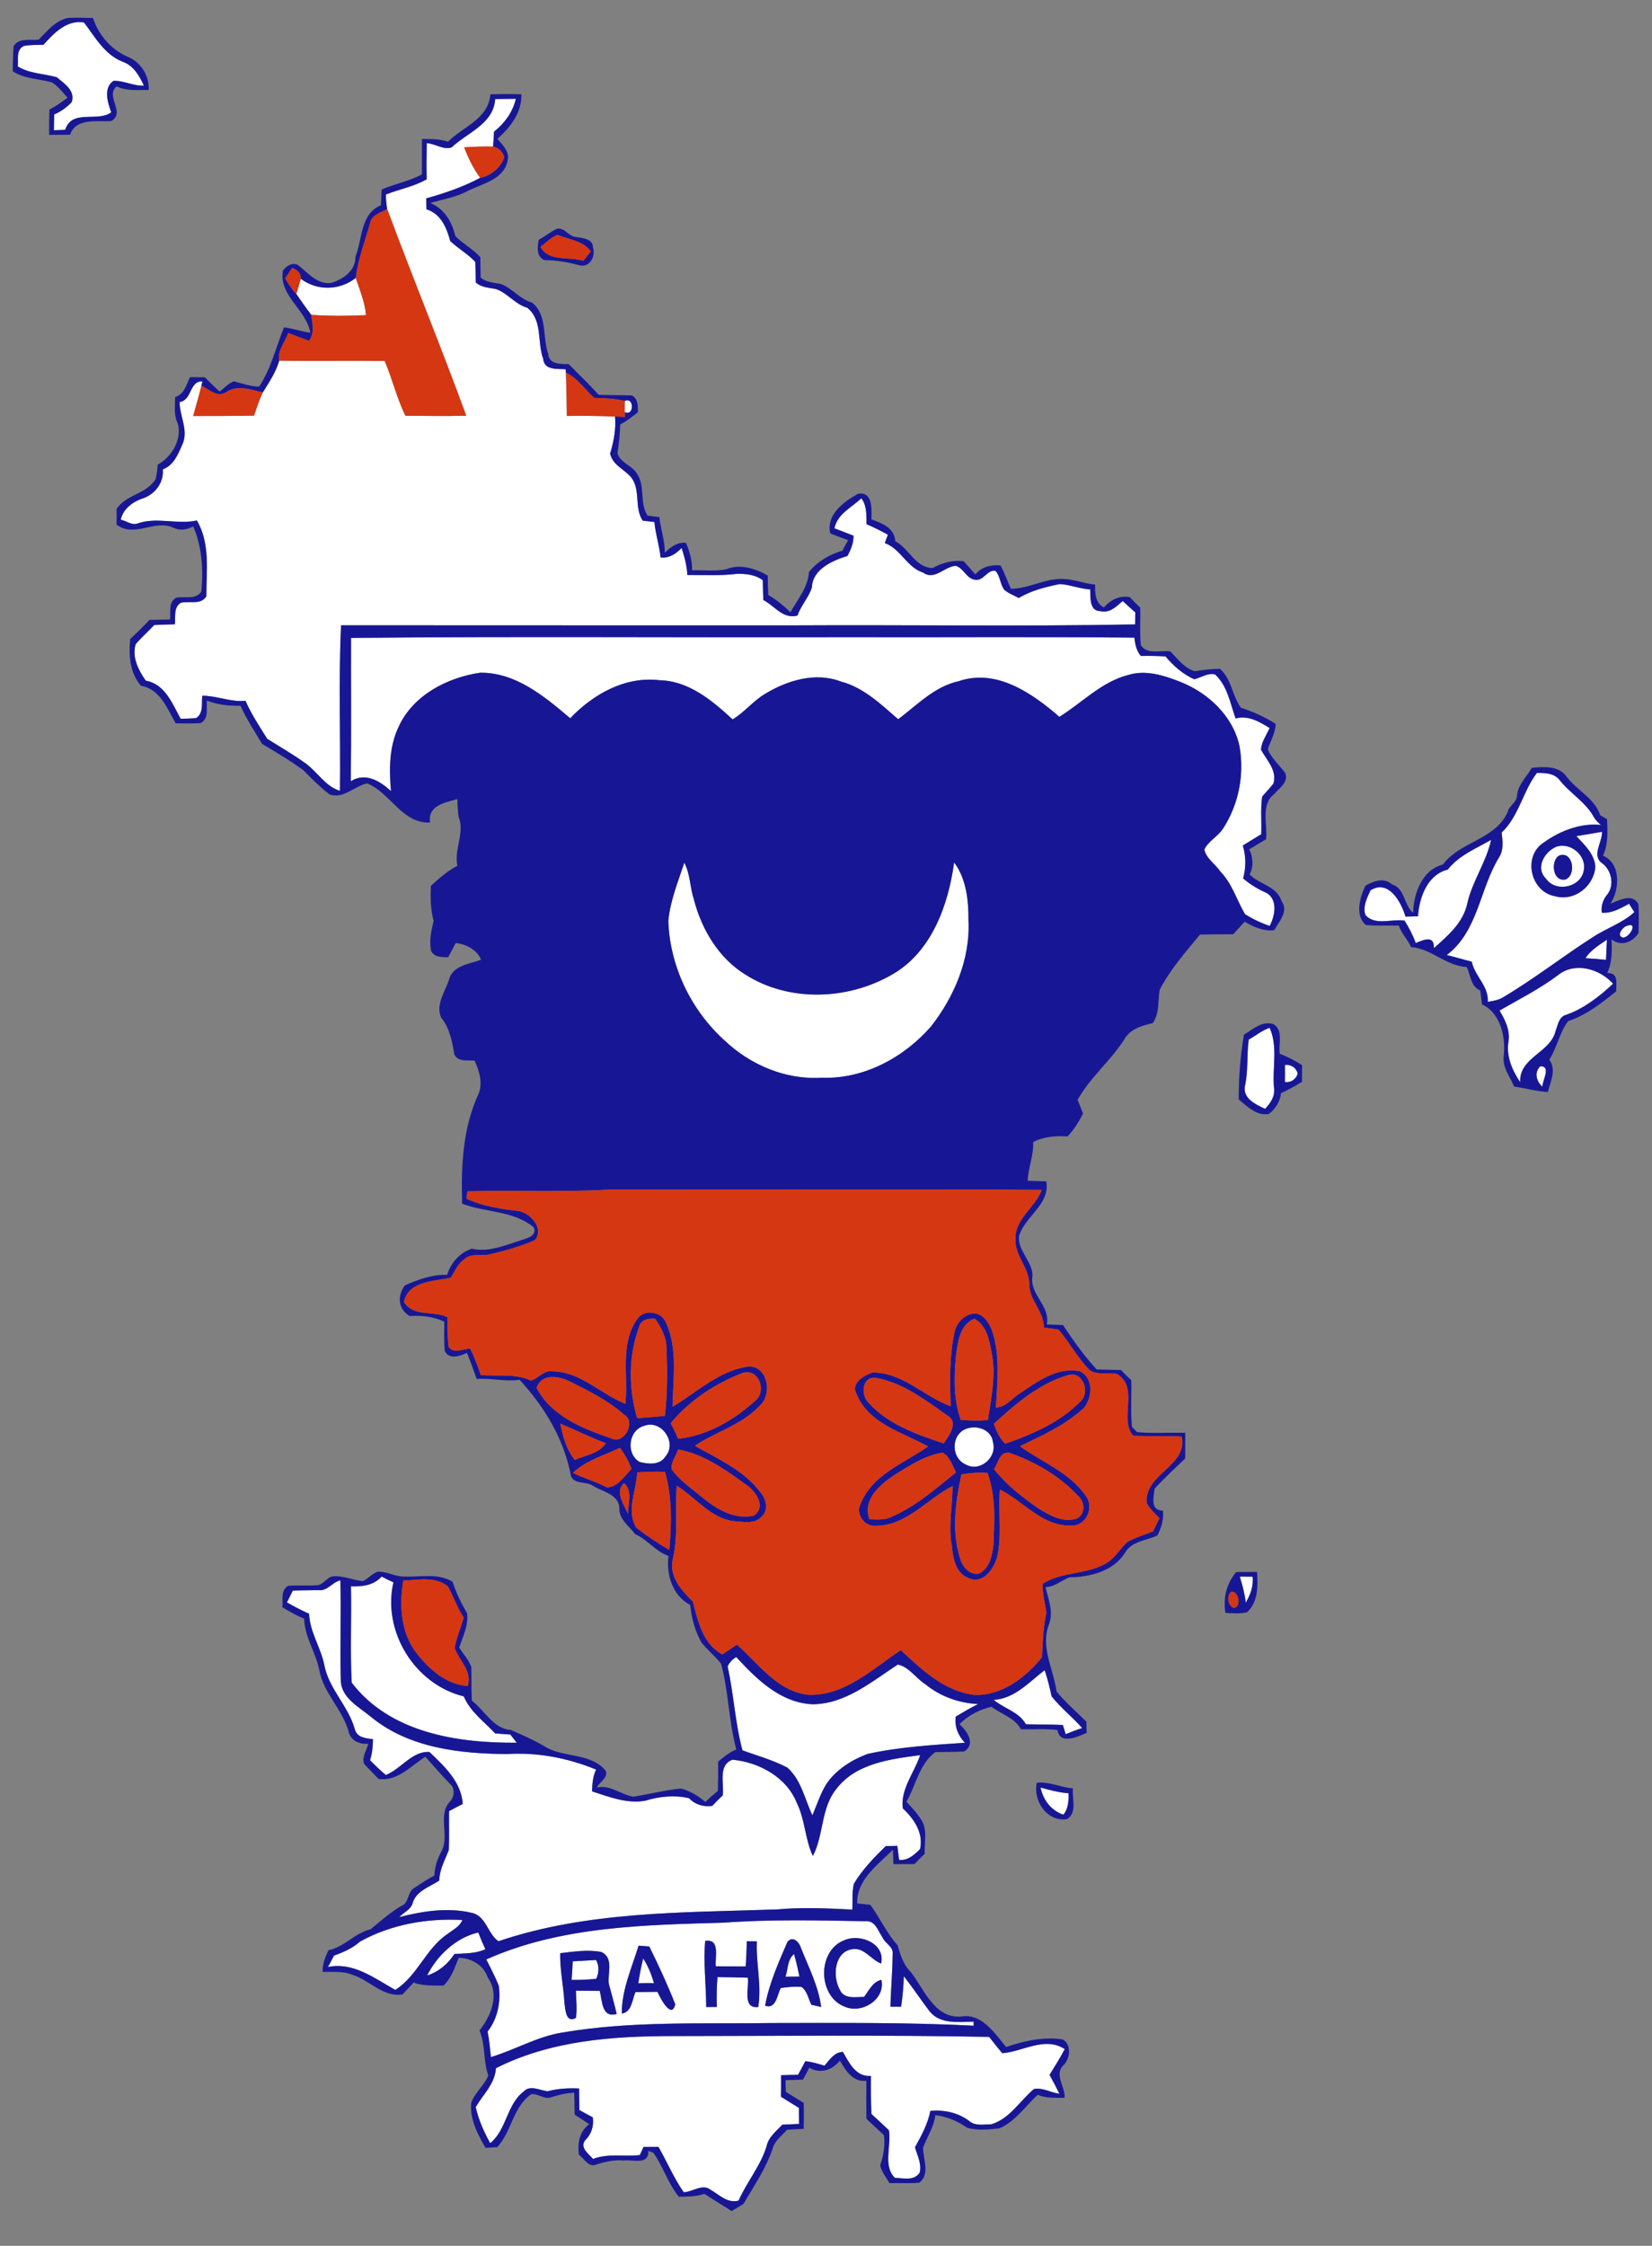 <?xml version="1.0" encoding="UTF-8" ?>
<!DOCTYPE svg PUBLIC "-//W3C//DTD SVG 1.1//EN" "http://www.w3.org/Graphics/SVG/1.1/DTD/svg11.dtd">
<svg width="368pt" height="500pt" viewBox="0 0 368 500" version="1.1" xmlns="http://www.w3.org/2000/svg">
<rect x="0" y="0" width="368" height="500" fill="#808080" stroke="none"/>
<g id="#ffffffff">
<path fill="#ffffff" opacity="1.00" d=" M 9.68 9.97 C 12.00 7.38 14.86 4.38 18.70 4.99 C 21.18 8.23 23.28 12.16 27.30 13.73 C 29.74 14.58 31.03 16.85 32.06 19.06 C 29.71 19.20 27.57 17.90 25.27 18.00 C 22.97 19.58 23.98 22.83 24.78 25.01 C 21.70 27.28 16.02 24.19 14.52 28.91 C 13.89 28.93 12.63 28.98 12.00 29.00 C 12.04 27.83 12.06 26.65 12.08 25.48 C 13.56 24.84 14.90 23.89 15.99 22.71 C 16.78 20.15 14.34 18.62 12.66 17.21 C 9.78 16.37 6.56 16.42 3.97 14.79 C 4.14 13.17 3.49 11.08 5.34 10.22 C 6.77 9.96 8.23 10.02 9.68 9.97 Z" />
<path fill="#ffffff" opacity="1.00" d=" M 110.31 22.05 C 111.85 22.04 113.38 22.02 114.92 21.99 C 114.21 24.98 112.44 27.40 110.06 29.31 C 109.99 30.42 109.92 31.53 109.85 32.64 C 107.70 32.57 105.55 32.67 103.40 32.80 C 104.32 35.19 105.43 37.53 106.97 39.59 C 103.15 41.63 99.09 43.01 94.93 44.17 C 94.95 44.77 94.99 45.99 95.01 46.60 C 98.21 47.60 99.51 50.70 100.29 53.66 C 102.04 55.33 104.22 56.53 105.89 58.32 C 105.94 59.83 105.96 61.34 105.97 62.85 C 107.24 64.06 109.01 64.02 110.61 64.39 C 113.15 65.34 114.79 67.78 117.45 68.51 C 120.95 71.33 119.61 76.08 121.00 79.88 C 121.23 82.48 124.14 82.08 126.02 82.21 L 126.06 82.94 C 126.19 86.16 126.22 89.38 126.27 92.61 C 129.85 92.54 133.43 92.60 137.00 92.73 C 137.24 95.55 136.73 98.28 135.91 100.96 C 136.43 103.56 139.13 104.47 140.65 106.34 C 142.77 109.18 141.23 112.98 143.17 115.92 C 143.83 115.99 145.13 116.14 145.78 116.21 C 146.01 118.89 146.89 121.45 147.15 124.12 C 149.07 124.33 150.56 123.30 151.84 122.00 C 152.46 123.96 153.03 125.94 153.11 128.01 C 156.82 128.00 160.54 128.21 164.23 127.75 C 166.20 127.74 168.31 127.93 169.92 129.19 C 169.95 130.65 169.98 132.11 170.04 133.58 C 172.59 134.90 174.37 137.89 177.65 137.05 C 178.41 134.81 180.15 133.02 180.86 130.79 C 180.98 126.74 185.44 124.79 188.79 123.77 C 189.53 122.37 190.17 120.88 190.12 119.26 C 188.70 118.72 187.30 118.15 185.88 117.63 C 186.52 114.40 189.71 113.01 191.87 110.93 C 193.15 112.60 192.98 114.73 193.03 116.70 C 194.66 117.39 196.24 118.20 197.79 119.05 C 197.62 119.51 197.27 120.44 197.09 120.90 C 200.69 122.22 201.99 126.31 205.64 127.48 C 208.18 129.30 210.38 126.13 212.88 125.97 C 214.64 126.44 215.29 128.81 217.13 129.06 C 219.03 129.54 219.97 126.68 221.77 127.10 C 222.82 128.30 222.78 130.03 223.70 131.30 C 224.64 132.12 225.86 132.53 226.94 133.14 C 229.73 131.45 232.92 130.68 236.08 130.03 C 238.38 130.16 240.54 131.11 242.86 131.23 C 242.92 132.99 242.64 136.07 245.15 136.06 C 247.21 136.57 248.69 135.02 250.09 133.80 C 251.01 134.65 251.93 135.50 252.89 136.33 C 252.88 137.00 252.87 138.35 252.86 139.02 C 227.59 139.50 202.28 139.09 177.00 139.23 C 143.32 139.22 109.65 139.24 75.98 139.21 C 75.38 151.48 75.89 163.78 75.73 176.07 C 72.48 175.10 70.70 171.84 68.05 169.94 C 65.31 167.97 62.37 166.28 59.52 164.48 C 57.79 161.73 55.99 159.00 54.68 156.02 C 51.39 156.36 48.33 154.89 45.07 154.90 C 44.84 156.62 45.41 158.80 43.66 159.88 C 42.52 159.97 41.38 160.02 40.24 160.02 C 38.38 156.66 36.77 152.30 32.47 151.54 C 30.85 149.22 29.34 146.32 30.22 143.42 C 31.51 141.91 33.00 140.59 34.36 139.15 C 35.89 139.08 37.42 139.03 38.95 138.99 C 39.15 137.32 38.59 135.19 40.33 134.18 C 42.24 133.75 44.74 134.75 45.96 132.75 C 45.97 127.12 46.86 120.95 43.85 115.88 C 39.47 116.83 34.92 115.04 30.62 116.55 C 29.34 117.02 28.13 115.93 26.90 115.72 C 27.36 113.32 29.66 111.62 31.90 110.94 C 34.58 109.98 36.53 107.41 36.26 104.51 C 38.81 103.55 39.75 100.93 40.76 98.64 C 41.92 95.58 40.00 92.59 40.01 89.51 C 42.82 89.12 42.13 84.76 45.09 84.92 L 44.87 85.86 C 44.33 88.13 43.63 90.37 43.03 92.62 C 47.55 92.61 52.08 92.62 56.60 92.53 C 57.17 90.78 57.74 89.03 58.54 87.38 C 59.93 85.12 61.45 82.88 62.20 80.30 C 70.03 80.39 77.86 80.27 85.69 80.35 C 87.41 84.35 88.37 88.65 90.32 92.56 C 94.83 92.59 99.34 92.67 103.86 92.55 C 98.22 77.12 91.95 61.92 86.24 46.52 C 86.05 45.46 85.96 44.38 85.97 43.30 C 88.97 42.11 92.24 41.54 95.05 39.91 C 94.97 37.23 95.02 34.55 95.06 31.87 C 96.92 31.97 98.81 33.45 100.61 32.81 C 104.12 29.49 109.93 27.62 110.31 22.05 Z" />
<path fill="#ffffff" opacity="1.00" d=" M 67.01 62.07 C 70.68 64.82 75.66 64.69 79.25 61.88 C 80.14 64.60 81.30 67.26 81.53 70.16 C 77.47 70.36 73.40 70.37 69.34 70.10 C 68.16 68.59 67.09 67.01 66.00 65.44 C 66.37 64.32 66.70 63.20 67.01 62.07 Z" />
<path fill="#ffffff" opacity="1.00" d=" M 139.17 89.27 C 141.30 88.24 141.31 92.82 139.14 91.74 C 139.15 91.12 139.16 89.88 139.17 89.27 Z" />
<path fill="#ffffff" opacity="1.00" d=" M 78.20 142.02 C 114.80 141.66 151.40 141.97 188.00 141.86 C 209.57 141.93 231.14 141.74 252.71 141.96 C 252.85 143.42 253.14 144.89 254.14 146.04 C 255.96 146.00 257.79 146.04 259.62 146.13 C 261.40 148.25 263.49 150.10 266.04 151.23 C 267.55 150.85 269.05 149.76 270.66 150.14 C 273.42 152.65 274.03 156.58 275.24 159.95 C 278.02 159.20 280.55 160.66 282.82 162.09 C 282.13 163.67 280.99 165.16 280.90 166.93 C 282.20 169.26 284.58 171.59 283.65 174.49 C 282.86 175.49 281.96 176.39 281.15 177.37 C 280.77 180.13 281.07 182.95 280.95 185.73 C 279.59 186.57 278.21 187.39 276.85 188.24 C 277.58 190.66 277.58 193.13 276.92 195.57 C 278.51 196.92 280.27 198.00 282.19 198.82 C 284.70 200.39 284.02 203.93 282.83 206.15 C 280.90 205.49 279.05 204.61 277.33 203.52 C 275.50 200.39 274.47 196.75 271.89 194.08 C 270.76 192.41 268.70 191.14 268.27 189.14 C 269.18 187.24 271.31 186.23 272.46 184.45 C 275.94 179.10 277.25 172.35 276.10 166.07 C 274.64 159.43 269.19 154.32 263.04 151.85 C 259.36 150.40 255.25 149.05 251.31 150.28 C 245.37 151.79 241.06 156.46 235.99 159.59 C 229.94 154.35 221.99 148.79 213.60 151.65 C 208.17 152.83 204.34 156.94 200.08 160.13 C 196.22 156.80 192.41 153.08 187.34 151.74 C 181.69 149.58 175.46 151.44 170.50 154.44 C 167.79 156.00 165.88 158.58 163.19 160.16 C 158.63 155.95 153.43 151.58 146.89 151.44 C 139.24 150.53 132.15 154.55 127.02 159.91 C 121.30 155.06 114.91 149.70 106.98 149.77 C 99.63 150.84 92.00 154.78 88.80 161.81 C 86.67 166.26 86.67 171.31 87.10 176.13 C 84.61 173.87 81.41 171.89 78.14 173.93 C 78.28 163.29 78.17 152.65 78.20 142.02 Z" />
<path fill="#ffffff" opacity="1.00" d=" M 342.35 172.09 C 344.13 172.08 346.12 172.09 347.36 173.60 C 349.71 176.62 353.27 178.56 355.09 182.00 C 355.50 182.64 356.02 183.20 356.65 183.66 C 351.80 183.15 346.92 185.21 343.14 188.13 C 339.30 191.59 341.30 198.66 346.42 199.53 C 350.72 200.75 355.04 197.32 355.38 193.00 C 355.20 190.15 352.97 188.11 351.15 186.15 C 353.06 185.85 354.96 185.51 356.87 185.19 C 356.96 187.45 354.56 190.35 356.75 192.08 C 358.94 193.56 359.71 196.92 358.10 199.07 C 357.11 200.24 356.60 201.65 356.82 203.19 C 359.05 203.39 361.00 202.22 362.90 201.21 C 363.19 201.67 363.77 202.61 364.06 203.08 C 361.36 205.56 357.76 206.68 354.74 208.70 C 348.06 212.97 341.82 217.88 335.00 221.93 C 333.94 222.66 332.65 222.83 331.42 223.05 C 331.65 219.53 328.53 217.39 327.85 214.10 C 325.98 213.64 324.14 213.07 322.27 212.63 C 329.28 207.32 329.59 197.92 333.93 190.88 C 335.02 189.22 334.70 187.20 334.51 185.35 C 338.39 181.66 339.20 176.23 342.35 172.09 Z" />
<path fill="#ffffff" opacity="1.00" d=" M 322.51 193.60 C 325.01 190.41 328.75 188.95 332.16 186.98 C 331.09 191.96 327.96 196.19 326.85 201.16 C 325.97 205.39 322.50 208.37 319.41 211.09 C 319.56 208.10 317.07 209.26 315.37 209.96 C 314.74 208.20 313.86 206.55 312.88 204.96 C 310.02 204.53 306.18 206.19 304.12 203.65 C 303.56 201.71 304.52 199.93 305.29 198.22 C 309.33 195.69 312.12 200.81 313.09 204.07 C 313.79 204.05 315.18 204.02 315.88 204.00 C 316.13 199.82 317.98 194.70 322.51 193.60 Z" />
<path fill="#ffffff" opacity="1.00" d=" M 346.54 188.57 C 349.71 187.32 353.51 190.45 352.80 193.80 C 352.16 197.58 346.54 198.78 344.37 195.60 C 341.98 193.26 343.98 189.75 346.54 188.57 M 347.34 190.47 C 345.38 191.51 345.77 196.38 348.73 195.81 C 351.28 194.75 350.34 189.35 347.34 190.47 Z" />
<path fill="#ffffff" opacity="1.00" d=" M 152.44 192.07 C 153.77 194.59 153.68 197.54 154.56 200.21 C 156.28 206.89 160.06 213.28 166.03 216.97 C 175.82 223.20 188.99 222.66 198.86 216.89 C 207.55 211.86 211.26 201.45 212.54 192.01 C 215.30 195.71 215.76 200.52 215.74 205.00 C 216.14 213.55 212.59 221.87 207.41 228.51 C 201.37 235.44 192.41 240.30 183.05 239.94 C 175.05 240.45 167.13 237.10 161.39 231.63 C 153.91 224.89 149.21 215.09 148.87 205.02 C 149.30 200.53 151.04 196.31 152.44 192.07 Z" />
<path fill="#ffffff" opacity="1.00" d=" M 358.37 201.60 C 358.46 201.50 358.64 201.29 358.73 201.19 C 358.64 201.29 358.46 201.50 358.37 201.60 Z" />
<path fill="#ffffff" opacity="1.00" d=" M 362.41 206.13 C 365.03 205.14 363.02 208.77 361.55 208.74 C 359.94 208.38 361.46 206.37 362.41 206.13 Z" />
<path fill="#ffffff" opacity="1.00" d=" M 353.17 213.33 C 354.35 211.51 356.22 210.39 357.97 209.21 C 357.88 210.70 357.82 212.20 357.76 213.70 C 356.23 213.54 354.70 213.41 353.17 213.33 Z" />
<path fill="#ffffff" opacity="1.00" d=" M 347.05 217.11 C 350.79 214.08 356.33 215.66 359.33 219.01 C 356.29 221.86 352.89 224.51 348.93 225.92 C 347.24 226.32 347.04 228.23 346.51 229.58 C 345.35 234.41 338.37 235.39 338.64 240.95 C 336.87 238.29 335.52 235.27 336.01 231.99 C 336.46 229.42 335.30 227.12 334.03 224.98 C 338.43 222.46 342.97 220.16 347.05 217.11 Z" />
<path fill="#ffffff" opacity="1.00" d=" M 278.17 231.44 C 279.73 230.59 281.12 229.40 282.82 228.82 C 284.70 232.94 283.42 237.64 283.78 242.02 C 284.12 243.97 283.09 245.53 281.81 246.87 C 279.81 245.93 277.04 244.70 277.26 242.05 C 278.12 238.57 277.67 234.97 278.17 231.44 Z" />
<path fill="#ffffff" opacity="1.00" d=" M 286.23 237.09 C 287.52 236.93 288.76 237.70 289.07 239.00 C 288.75 240.29 287.52 241.08 286.22 240.91 C 286.24 239.64 286.24 238.36 286.23 237.09 Z" />
<path fill="#ffffff" opacity="1.00" d=" M 343.13 237.38 C 345.62 237.40 343.56 240.53 343.59 241.94 C 342.24 240.76 341.69 238.74 343.13 237.38 Z" />
<path fill="#ffffff" opacity="1.00" d=" M 143.51 317.44 C 147.29 315.96 150.92 321.16 148.27 324.21 C 147.06 326.24 144.44 325.99 142.47 325.48 C 139.36 323.66 139.98 318.38 143.51 317.44 Z" />
<path fill="#ffffff" opacity="1.00" d=" M 214.51 318.45 C 216.89 317.00 220.83 317.97 221.19 321.08 C 222.20 324.39 218.34 327.79 215.24 326.10 C 212.13 324.86 211.73 320.26 214.51 318.45 Z" />
<path fill="#ffffff" opacity="1.00" d=" M 78.18 353.17 C 80.67 353.26 83.26 352.98 85.01 350.99 C 85.86 351.46 86.74 351.89 87.64 352.27 C 85.12 363.23 92.40 375.01 103.32 377.68 C 104.74 381.11 107.86 383.29 110.31 385.93 C 111.43 386.00 112.56 386.07 113.68 386.16 C 114.04 386.62 114.75 387.53 115.11 387.99 C 101.93 388.10 86.89 385.80 78.35 374.63 C 77.97 367.49 78.34 360.32 78.18 353.17 Z" />
<path fill="#ffffff" opacity="1.00" d=" M 276.17 351.00 C 276.88 351.00 278.31 351.02 279.02 351.02 C 279.28 353.13 278.53 355.02 277.51 356.81 C 277.27 354.83 276.77 352.89 276.17 351.00 Z" />
<path fill="#ffffff" opacity="1.00" d=" M 70.96 354.02 C 72.94 354.28 74.02 352.22 75.83 351.84 C 76.00 359.23 75.74 366.62 75.91 374.01 C 75.95 378.04 80.01 380.04 82.72 382.30 C 91.14 389.19 102.52 390.45 113.01 390.51 C 119.75 390.09 126.56 391.40 132.79 393.97 C 132.07 395.49 131.92 397.16 131.89 398.82 C 135.71 400.06 139.70 401.65 143.79 400.89 C 146.90 399.92 150.34 399.61 153.50 400.34 C 154.87 401.80 156.71 402.32 158.67 402.05 C 159.42 401.24 160.19 400.46 161.00 399.71 C 161.34 397.04 159.88 392.97 163.18 391.77 C 169.13 392.34 175.23 395.67 177.52 401.44 C 179.35 405.16 179.32 409.48 181.07 413.21 C 183.55 408.51 182.81 402.56 186.31 398.28 C 190.67 392.55 198.36 391.64 204.99 390.75 C 203.68 394.64 200.54 398.37 201.11 402.61 C 203.62 404.96 205.74 408.04 204.96 411.67 C 203.65 412.96 202.28 414.26 200.29 414.08 C 200.19 413.30 199.98 411.73 199.88 410.95 C 199.23 410.96 197.94 410.99 197.30 411.01 C 194.69 413.58 192.11 416.21 190.22 419.38 C 189.75 421.26 189.98 423.23 189.86 425.15 C 184.24 424.85 178.61 424.60 173.00 425.11 C 152.24 425.83 130.97 425.45 111.04 432.19 C 108.64 430.60 108.33 426.58 105.10 425.87 C 99.76 424.60 94.18 425.48 88.94 426.82 C 89.88 425.81 91.38 425.21 91.87 423.87 C 92.56 421.03 95.67 420.12 97.86 418.67 C 97.89 416.21 99.13 414.09 99.98 411.86 C 100.09 408.98 99.99 406.10 100.03 403.23 C 101.03 402.67 102.05 402.14 103.08 401.63 C 102.74 396.66 99.04 393.30 95.67 390.06 C 91.88 389.74 89.35 393.85 85.94 395.18 C 84.70 394.14 83.55 393.03 82.43 391.88 C 82.94 390.36 83.05 388.77 83.08 387.20 C 81.49 387.01 79.50 386.86 79.04 384.98 C 77.61 379.84 73.29 376.05 72.26 370.78 C 71.50 366.84 69.01 363.39 68.86 359.29 C 67.16 358.54 65.53 357.66 63.91 356.75 C 64.35 355.88 64.79 355.00 65.23 354.13 C 67.14 354.05 69.05 354.05 70.96 354.02 Z" />
<path fill="#ffffff" opacity="1.00" d=" M 162.08 371.01 C 162.49 370.12 163.14 369.42 164.01 368.92 C 168.56 373.86 173.84 379.09 180.99 379.43 C 188.32 379.39 194.16 374.39 199.99 370.59 C 202.45 371.05 203.99 373.61 206.08 374.93 C 209.41 377.67 213.60 379.19 217.90 379.38 C 216.18 380.22 214.54 381.21 212.90 382.18 C 212.60 384.39 213.43 386.40 214.93 388.00 C 207.68 388.50 200.37 388.92 193.25 390.49 C 189.71 391.82 186.30 393.96 184.12 397.13 C 182.75 399.31 181.98 401.80 180.97 404.16 C 179.27 400.57 178.48 396.28 175.41 393.55 C 172.25 391.86 168.75 390.92 165.39 389.69 C 163.74 383.56 163.46 377.18 162.08 371.01 Z" />
<path fill="#ffffff" opacity="1.00" d=" M 221.36 378.45 C 226.03 378.18 229.23 374.49 232.71 371.84 C 233.35 373.74 233.84 375.69 234.25 377.66 C 236.29 380.22 238.90 382.27 241.07 384.73 C 239.82 385.12 238.60 385.60 237.39 386.09 C 237.23 385.57 236.91 384.55 236.76 384.04 C 234.01 383.90 231.25 384.01 228.51 383.87 C 227.03 381.15 223.65 380.38 221.36 378.45 Z" />
<path fill="#ffffff" opacity="1.00" d=" M 231.80 397.97 C 233.84 398.54 235.90 399.08 238.03 399.25 C 238.07 400.92 237.99 402.66 236.88 404.02 C 234.12 403.06 232.39 400.79 231.80 397.97 Z" />
<path fill="#ffffff" opacity="1.00" d=" M 80.22 432.25 C 87.12 428.43 95.16 427.03 102.99 427.46 C 102.39 428.99 100.82 429.67 99.61 430.63 C 94.82 433.88 93.00 439.91 88.05 443.02 C 83.39 440.44 78.75 436.77 73.05 437.92 C 73.52 437.08 73.97 436.23 74.41 435.38 C 76.51 434.64 78.54 433.73 80.22 432.25 Z" />
<path fill="#ffffff" opacity="1.00" d=" M 161.06 428.06 C 171.59 427.29 182.17 427.54 192.72 427.73 C 194.96 427.46 195.59 429.89 196.60 431.36 C 197.19 432.73 199.11 433.40 198.84 435.13 C 198.82 439.01 198.44 442.88 198.36 446.77 C 198.95 446.77 200.14 446.77 200.73 446.77 C 201.07 444.51 201.27 442.24 201.33 439.96 C 203.34 442.53 205.16 445.26 207.13 447.86 C 209.53 450.74 213.56 450.13 216.88 450.09 L 216.90 450.99 C 201.95 450.24 186.98 450.38 172.01 450.40 C 156.46 450.65 140.76 449.88 125.36 452.50 C 119.71 453.37 114.76 456.37 109.35 457.98 C 109.16 456.07 109.00 454.17 108.61 452.30 C 110.85 449.45 111.60 445.67 111.11 442.13 C 110.33 440.10 109.29 438.19 108.33 436.24 C 124.87 428.87 143.29 428.57 161.06 428.06 M 157.08 432.12 C 156.67 437.02 157.29 441.92 157.32 446.83 C 157.91 446.82 159.09 446.82 159.68 446.82 C 159.61 444.60 159.64 442.38 159.83 440.17 C 162.08 440.20 164.33 440.23 166.57 440.30 C 166.94 442.49 165.26 447.26 168.90 446.83 C 169.71 441.97 168.37 437.10 168.60 432.21 C 168.04 432.20 166.92 432.19 166.36 432.18 C 166.32 434.05 166.25 435.92 166.11 437.79 C 163.89 437.79 161.67 437.79 159.45 437.76 C 159.24 435.71 160.49 431.57 157.08 432.12 M 175.41 432.33 C 173.43 436.92 171.34 441.59 170.43 446.53 C 172.87 447.44 173.13 444.06 173.93 442.60 C 175.46 442.40 177.01 442.21 178.55 442.37 C 179.83 443.28 180.06 445.00 180.74 446.33 C 181.29 446.46 182.38 446.71 182.92 446.83 C 182.32 442.21 180.15 438.01 178.44 433.73 C 178.09 432.45 176.63 430.85 175.41 432.33 M 188.28 446.80 C 192.07 448.39 197.28 445.11 196.34 440.78 C 194.40 441.21 193.58 443.16 192.48 444.58 C 190.59 444.60 188.01 445.15 187.07 442.97 C 185.38 439.98 185.86 434.33 190.08 433.93 C 192.60 433.66 194.08 436.34 196.28 437.15 C 197.29 432.73 191.60 430.42 188.14 431.94 C 181.94 434.24 182.14 444.59 188.28 446.80 M 142.25 433.17 C 140.75 438.11 138.46 443.08 138.51 448.30 C 140.78 447.92 140.80 445.21 141.55 443.52 C 143.19 443.51 144.82 443.48 146.46 443.45 C 147.07 444.88 149.62 449.69 150.42 446.22 C 148.69 441.85 146.72 437.56 144.63 433.35 C 144.04 433.31 142.85 433.21 142.25 433.17 M 124.79 434.85 C 124.72 438.56 125.53 442.22 125.74 445.93 C 125.91 447.28 126.06 450.60 128.31 449.24 C 128.56 447.23 128.35 445.21 128.28 443.20 C 130.05 443.22 131.83 443.22 133.60 443.24 C 134.17 445.38 133.99 449.35 137.37 448.38 C 136.86 446.13 136.21 443.92 135.63 441.70 C 135.29 439.31 136.81 435.88 133.94 434.58 C 130.91 434.00 127.81 434.50 124.79 434.85 Z" />
<path fill="#ffffff" opacity="1.00" d=" M 95.16 439.81 C 97.37 435.32 101.65 431.35 106.54 430.24 C 107.02 431.50 107.56 432.74 108.12 433.97 C 105.96 434.96 103.55 434.88 101.24 435.02 C 99.77 437.23 97.73 439.01 95.16 439.81 Z" />
<path fill="#ffffff" opacity="1.00" d=" M 174.98 440.08 C 175.56 438.41 175.38 436.24 176.88 435.04 C 177.36 436.69 177.74 438.37 178.08 440.06 C 177.31 440.07 175.75 440.08 174.98 440.08 Z" />
<path fill="#ffffff" opacity="1.00" d=" M 127.58 436.66 C 129.31 436.55 131.04 436.45 132.78 436.36 C 133.52 437.70 133.44 439.19 132.81 440.56 C 130.98 440.72 129.16 440.84 127.33 440.79 C 127.44 439.41 127.52 438.03 127.58 436.66 Z" />
<path fill="#ffffff" opacity="1.00" d=" M 143.27 436.03 C 144.38 437.71 145.12 439.60 145.69 441.53 C 144.52 441.51 143.36 441.52 142.19 441.54 C 142.46 439.68 142.83 437.85 143.27 436.03 Z" />
<path fill="#ffffff" opacity="1.00" d=" M 110.48 460.45 C 122.68 454.27 136.55 453.30 149.99 453.30 C 173.44 453.28 196.90 453.03 220.34 453.48 C 221.28 454.72 222.27 455.91 223.26 457.12 C 227.91 456.77 232.70 453.30 237.19 456.20 C 236.17 458.17 234.95 460.04 233.80 461.94 C 234.57 463.32 235.29 464.72 236.00 466.15 C 234.10 465.92 232.25 464.70 230.33 465.09 C 227.18 467.70 224.95 471.72 220.83 472.94 C 219.16 472.94 217.23 473.41 215.86 472.18 C 213.39 470.33 210.29 469.68 207.25 469.96 C 206.68 472.87 205.24 475.49 203.82 478.07 C 204.34 479.87 205.33 481.71 204.89 483.66 C 203.72 485.61 201.23 484.94 199.34 484.86 C 196.63 482.24 198.60 477.71 198.01 474.27 C 196.71 473.06 195.43 471.83 194.12 470.64 C 194.00 467.82 193.98 464.99 194.02 462.17 C 190.67 462.47 189.16 459.27 187.76 456.83 C 185.84 456.88 184.79 458.60 183.67 459.90 C 182.27 459.46 180.86 459.07 179.41 458.88 C 178.88 459.89 178.34 460.90 177.78 461.91 C 176.51 461.94 175.24 461.97 173.98 462.02 C 173.99 463.61 173.99 465.21 173.96 466.81 C 175.28 467.65 176.63 468.45 177.96 469.28 C 177.96 470.47 177.98 471.66 178.01 472.86 C 176.75 472.92 175.50 472.97 174.26 473.03 C 172.93 474.48 171.20 475.77 170.77 477.82 C 169.43 482.22 166.37 485.76 164.53 489.93 C 162.06 490.60 160.30 488.69 158.35 487.56 C 156.50 486.07 154.33 487.99 152.31 488.08 C 150.08 484.90 148.60 481.31 146.67 477.97 C 145.56 477.98 144.45 477.99 143.35 477.99 C 143.15 478.44 142.73 479.34 142.53 479.79 C 139.07 480.23 135.43 479.35 132.10 480.66 C 131.15 479.54 129.12 478.16 130.33 476.53 C 131.75 475.15 132.32 473.34 132.05 471.39 C 131.04 470.86 130.04 470.32 129.05 469.76 C 129.04 468.16 129.02 466.56 129.00 464.97 C 126.64 464.86 124.28 464.98 121.99 465.59 C 120.30 465.42 118.12 464.13 116.72 465.59 C 112.84 468.51 112.93 474.09 109.20 477.15 C 107.79 474.62 106.60 471.94 105.97 469.11 C 107.62 466.29 110.26 463.91 110.48 460.45 Z" />
</g>
<g id="#171795ff">
<path fill="#171795" opacity="1.00" d=" M 8.62 8.82 C 10.50 6.91 12.37 4.57 15.13 3.99 C 16.99 3.89 18.85 3.97 20.71 4.00 C 21.94 7.77 24.72 10.99 28.36 12.61 C 31.34 13.75 33.29 16.84 33.12 20.02 C 30.72 20.03 28.22 20.30 25.98 19.24 C 23.33 21.48 28.11 25.09 24.76 26.95 C 21.59 27.18 16.95 26.15 15.60 30.00 C 14.05 30.00 12.50 30.01 10.95 30.04 C 10.92 28.16 10.95 26.28 11.01 24.40 C 12.44 23.66 13.75 22.71 15.04 21.76 C 13.98 20.54 12.95 19.24 11.58 18.34 C 8.67 17.54 5.42 17.57 2.83 15.87 C 2.89 14.00 2.85 12.12 3.04 10.26 C 4.26 8.33 6.71 9.06 8.62 8.82 M 9.68 9.97 C 8.23 10.02 6.77 9.96 5.34 10.22 C 3.49 11.08 4.14 13.17 3.97 14.79 C 6.56 16.42 9.78 16.37 12.66 17.21 C 14.34 18.62 16.78 20.15 15.99 22.71 C 14.90 23.89 13.56 24.84 12.08 25.48 C 12.06 26.65 12.04 27.83 12.00 29.00 C 12.63 28.98 13.89 28.93 14.52 28.91 C 16.02 24.19 21.70 27.28 24.78 25.01 C 23.98 22.83 22.97 19.58 25.27 18.00 C 27.57 17.90 29.71 19.20 32.06 19.06 C 31.03 16.85 29.74 14.58 27.30 13.73 C 23.28 12.16 21.18 8.23 18.70 4.99 C 14.86 4.38 12.00 7.38 9.68 9.97 Z" />
<path fill="#171795" opacity="1.00" d=" M 109.23 20.99 C 111.53 20.94 113.84 20.92 116.14 20.99 C 116.26 25.12 113.70 28.31 110.81 30.92 C 112.00 32.32 113.61 33.79 113.05 35.85 C 112.22 39.93 107.60 40.85 104.38 42.42 C 101.74 43.88 98.73 44.36 95.86 45.19 C 99.00 46.50 100.70 49.40 101.43 52.58 C 103.14 54.28 105.36 55.44 107.00 57.26 C 107.03 58.77 107.05 60.28 107.06 61.79 C 108.35 62.91 110.08 62.90 111.65 63.25 C 114.19 64.24 115.87 66.64 118.54 67.38 C 122.03 70.24 120.76 75.01 122.14 78.85 C 122.33 81.20 124.97 81.01 126.71 81.08 C 128.92 83.36 131.23 85.53 133.35 87.89 C 135.82 88.01 138.30 87.93 140.77 88.05 C 142.18 88.84 142.08 90.37 142.10 91.77 C 140.85 92.76 139.60 93.78 138.16 94.49 C 138.12 96.64 137.86 98.77 137.55 100.90 C 138.16 103.00 140.60 103.55 141.76 105.26 C 143.87 108.08 142.35 111.85 144.25 114.79 C 144.90 114.87 146.21 115.03 146.87 115.12 C 147.18 117.78 148.11 120.35 148.10 123.05 C 149.40 121.76 150.86 120.67 152.80 120.85 C 153.64 122.80 154.21 124.83 154.18 126.97 C 156.71 126.89 159.29 127.24 161.79 126.74 C 164.82 125.46 168.31 126.57 171.02 128.13 C 171.03 129.58 171.07 131.04 171.14 132.49 C 172.99 133.48 174.55 134.88 176.08 136.29 C 177.72 133.42 179.99 130.75 180.21 127.32 C 182.08 125.02 184.81 123.42 187.65 122.60 C 188.05 121.81 188.48 121.04 188.93 120.27 C 187.59 119.79 186.27 119.26 184.94 118.76 C 184.02 114.52 187.94 111.74 191.11 109.94 C 194.48 109.34 194.16 113.41 194.11 115.63 C 196.48 116.48 199.29 117.54 199.42 120.49 C 202.51 122.07 203.86 126.37 207.74 126.46 C 209.91 125.30 212.21 124.62 214.70 124.97 C 215.56 125.93 216.43 126.90 217.26 127.89 C 218.65 126.19 220.77 125.70 222.88 125.88 C 223.77 127.56 224.40 129.35 225.19 131.08 C 229.25 131.08 232.90 128.64 236.98 128.91 C 239.35 128.98 241.57 129.94 243.94 130.14 C 243.93 132.10 243.95 134.20 245.90 135.25 C 247.39 133.54 249.37 132.52 251.68 132.95 C 252.42 133.76 253.20 134.54 254.01 135.29 C 254.06 138.08 253.86 140.89 254.14 143.68 C 255.61 145.82 258.50 144.71 260.68 145.00 C 262.33 146.63 263.77 148.75 266.11 149.43 C 267.98 149.13 269.87 148.92 271.77 148.91 C 274.37 151.20 274.46 154.88 276.43 157.58 C 279.16 158.43 281.77 159.62 284.17 161.18 C 284.12 163.21 283.01 164.94 282.42 166.82 C 283.26 168.92 285.06 170.36 286.34 172.17 C 287.03 174.25 284.95 175.47 283.80 176.82 C 280.78 179.20 282.41 183.53 282.03 186.84 C 280.78 187.60 279.53 188.33 278.28 189.09 C 279.16 190.88 279.28 192.90 278.36 194.69 C 280.57 196.95 284.43 197.25 285.48 200.62 C 287.14 202.88 284.90 205.18 283.83 207.11 C 281.44 207.35 279.27 206.40 277.26 205.21 C 276.41 206.14 275.55 207.07 274.71 208.00 C 272.24 207.99 269.77 208.03 267.31 208.07 C 264.07 212.00 260.67 215.84 258.32 220.39 C 257.91 222.89 258.31 225.57 256.80 227.79 C 254.38 228.33 251.72 229.08 250.44 231.43 C 247.35 236.21 242.81 239.92 240.04 244.87 C 240.47 245.87 240.87 246.89 241.26 247.92 C 240.32 249.76 239.24 251.53 237.79 253.02 C 235.16 252.84 232.52 253.03 230.15 254.26 C 230.29 257.21 229.05 259.96 228.92 262.88 C 230.30 262.93 231.68 262.98 233.07 263.02 C 233.97 268.14 228.38 270.73 227.01 275.15 C 226.63 278.47 230.02 280.79 230.00 284.06 C 229.25 288.22 234.02 290.64 233.18 294.87 C 234.38 294.91 235.58 294.95 236.78 295.00 C 239.10 298.43 241.47 301.87 244.32 304.90 C 246.11 304.94 247.91 304.96 249.71 305.01 C 250.45 305.79 251.21 306.55 252.01 307.29 C 252.08 310.75 251.84 314.22 252.15 317.68 C 252.44 317.97 253.03 318.55 253.32 318.85 C 256.88 319.16 260.46 318.92 264.03 318.98 C 264.04 320.89 264.03 322.79 264.01 324.71 C 261.71 326.90 259.39 329.08 257.22 331.40 C 256.96 333.29 256.19 336.34 259.05 336.32 C 259.27 338.27 258.71 340.12 257.83 341.85 C 255.41 342.98 252.13 343.12 250.66 345.62 C 248.10 349.82 242.84 351.11 238.24 351.17 C 236.43 351.83 234.97 353.33 232.90 353.35 C 233.54 356.04 234.71 358.84 233.69 361.61 C 231.70 366.63 234.68 371.62 235.36 376.59 C 237.35 379.03 239.77 381.08 242.00 383.30 C 242.01 383.93 242.04 385.18 242.06 385.80 C 240.04 386.65 236.12 388.55 235.57 385.17 C 232.87 384.83 230.13 385.08 227.41 384.99 C 226.10 382.44 223.02 381.66 220.86 379.99 C 218.24 380.59 215.62 381.92 213.73 383.88 C 215.43 385.34 217.47 388.35 214.76 389.94 C 212.62 390.08 210.47 390.03 208.33 390.09 C 204.71 392.83 204.08 397.41 201.92 401.12 C 203.01 402.35 204.21 403.51 205.07 404.94 C 206.74 407.18 205.84 410.13 206.00 412.71 C 205.21 413.45 204.44 414.21 203.71 415.02 C 202.14 415.01 200.58 415.00 199.02 415.03 C 198.99 414.23 198.93 412.63 198.90 411.83 C 195.57 415.14 190.72 418.60 190.96 423.78 C 191.68 423.85 193.13 424.00 193.86 424.07 C 196.02 426.98 197.49 430.37 199.94 433.07 C 200.59 435.25 201.22 437.46 202.93 439.08 C 205.89 442.95 208.16 449.32 214.01 448.97 C 218.66 448.11 221.53 452.63 224.13 455.74 C 228.18 454.35 232.44 453.40 236.74 454.05 C 238.80 455.27 238.40 458.41 236.81 459.88 C 234.83 461.94 237.31 464.65 237.16 467.04 C 235.13 467.04 233.06 467.17 231.15 466.38 C 228.41 468.93 226.20 472.26 222.69 473.83 C 220.32 474.13 217.74 474.36 215.43 473.72 C 213.34 472.22 210.92 471.21 208.36 470.91 C 208.04 473.53 206.54 475.73 205.62 478.15 C 205.64 480.70 207.24 484.18 204.74 485.96 C 202.54 486.14 200.33 486.00 198.13 486.04 C 197.39 484.76 196.39 483.55 196.07 482.09 C 196.81 479.92 197.19 477.66 196.91 475.37 C 195.58 474.17 194.30 472.92 193.00 471.70 C 192.97 468.88 192.95 466.07 192.99 463.26 C 189.99 463.60 188.39 460.99 187.09 458.76 C 185.41 460.90 182.73 461.77 180.28 460.35 C 179.83 461.24 179.36 462.12 178.88 463.00 C 177.58 463.03 176.28 463.07 174.99 463.12 C 175.00 463.77 175.03 465.07 175.05 465.72 C 176.37 466.55 177.71 467.35 179.04 468.19 C 179.08 470.11 179.09 472.03 179.04 473.95 C 177.80 474.01 176.55 474.08 175.32 474.16 C 174.23 475.43 172.70 476.47 172.18 478.14 C 170.73 482.67 167.98 486.58 165.63 490.67 C 164.76 491.21 163.88 491.74 162.99 492.26 C 160.94 491.00 158.93 489.71 156.90 488.43 C 155.06 489.07 153.12 489.03 151.20 489.08 C 148.83 486.09 147.72 482.41 145.56 479.30 C 145.28 479.19 144.71 478.96 144.43 478.85 C 144.53 482.13 141.06 480.73 138.98 481.00 C 136.87 480.82 134.82 481.26 132.83 481.91 C 131.06 482.64 130.15 480.55 128.95 479.71 C 128.63 477.13 129.04 474.55 131.26 472.93 C 130.19 472.18 129.09 471.49 128.00 470.80 C 127.98 469.16 127.96 467.53 127.91 465.91 C 126.16 465.98 124.45 466.40 122.78 466.92 C 121.23 467.52 119.83 465.98 118.29 466.27 C 114.26 469.13 114.01 474.49 110.79 478.02 C 110.13 478.07 108.81 478.15 108.15 478.19 C 106.39 475.16 104.63 471.79 104.96 468.19 C 105.72 465.90 107.90 464.32 108.77 462.08 C 107.61 458.83 108.18 455.25 106.81 452.05 C 109.39 448.84 111.36 444.05 108.67 440.31 C 107.78 437.53 105.01 435.92 102.19 435.89 C 101.28 438.08 100.56 440.39 98.79 442.07 C 96.57 442.00 94.28 442.22 92.16 441.38 C 91.33 442.26 90.49 443.14 89.66 444.03 C 85.27 444.73 82.29 440.77 78.40 439.63 C 76.33 438.76 74.05 439.09 71.87 438.99 C 71.82 437.27 72.44 435.69 73.17 434.18 C 76.77 433.47 79.02 430.34 82.55 429.52 C 84.77 427.70 86.90 425.78 89.39 424.33 C 91.20 423.64 90.69 421.20 92.30 420.31 C 93.77 419.38 95.18 418.34 96.75 417.59 C 96.82 415.70 97.41 413.93 98.28 412.27 C 100.26 408.84 97.39 404.17 100.20 401.12 C 101.10 400.23 101.35 398.68 100.67 397.61 C 98.61 395.52 96.73 393.27 94.74 391.13 C 91.50 393.16 88.51 396.68 84.31 396.05 C 83.25 394.90 82.12 393.83 81.08 392.66 C 80.60 391.12 81.67 389.66 82.04 388.22 C 79.98 388.38 78.04 387.51 77.61 385.34 C 76.18 380.46 72.04 376.87 71.12 371.83 C 70.36 367.90 67.85 364.46 67.75 360.37 C 66.06 359.69 64.46 358.79 62.91 357.83 C 63.07 356.14 62.43 354.03 64.24 353.05 C 66.42 352.90 68.60 353.08 70.78 352.92 C 72.17 352.70 72.83 351.08 74.25 350.94 C 76.51 350.77 78.61 351.79 80.83 352.02 C 82.05 351.48 82.88 350.29 84.18 349.92 C 86.19 349.82 87.99 351.04 90.00 350.99 C 93.63 351.17 97.54 350.14 100.83 352.17 C 101.60 354.65 102.78 356.95 104.06 359.19 C 104.37 361.86 103.13 364.33 102.30 366.80 C 103.17 368.26 104.45 369.52 104.99 371.15 C 105.05 373.64 104.99 376.14 105.11 378.63 C 108.00 380.80 109.84 384.85 113.77 385.15 C 116.53 386.32 119.31 387.57 121.88 389.14 C 126.02 391.33 131.77 390.31 134.95 394.27 C 135.51 395.76 133.57 396.76 132.94 397.95 C 135.94 397.31 138.28 399.52 141.04 400.01 C 144.59 399.47 148.11 398.53 151.70 398.19 C 153.73 398.74 155.53 399.80 157.11 401.18 C 158.02 400.32 158.95 399.49 159.92 398.70 C 159.97 396.53 160.00 394.36 159.97 392.20 C 161.22 391.16 162.48 390.10 164.02 389.51 C 162.32 383.23 162.32 376.68 160.63 370.41 C 159.31 368.72 157.60 367.37 156.27 365.70 C 154.81 363.14 154.04 360.23 153.75 357.32 C 149.80 355.25 148.39 350.60 148.91 346.40 C 146.04 345.44 144.24 342.77 141.50 341.56 C 140.19 339.82 138.02 338.37 137.96 336.01 C 138.07 332.73 134.32 332.18 132.14 330.82 C 130.62 329.72 128.19 330.59 127.20 328.70 C 125.72 320.51 121.33 313.26 115.74 307.19 C 112.56 307.65 109.38 306.78 106.18 307.00 C 105.50 305.05 104.81 303.11 104.01 301.21 C 102.40 301.91 100.09 302.81 99.06 300.76 C 98.89 298.59 98.97 296.42 98.97 294.25 C 96.55 293.10 93.91 292.83 91.27 293.01 C 88.65 291.41 88.45 288.55 90.18 286.17 C 93.16 284.88 96.28 283.70 99.59 283.83 C 100.44 281.14 102.41 278.89 105.10 278.00 C 109.17 278.93 113.07 276.99 116.89 275.85 C 118.08 275.50 119.56 274.77 118.91 273.27 C 114.39 269.47 108.21 270.00 102.94 267.99 C 102.71 259.73 103.04 251.17 106.60 243.55 C 107.60 241.11 106.76 238.43 105.73 236.15 C 104.13 235.95 102.01 236.54 101.18 234.70 C 100.74 231.82 100.15 228.86 98.26 226.55 C 97.00 223.61 99.16 220.80 100.02 218.08 C 100.88 214.89 104.56 214.66 107.14 213.67 C 106.38 211.51 103.73 210.12 101.50 209.96 C 100.96 211.02 100.41 212.08 99.82 213.12 C 98.40 213.07 96.83 213.20 96.05 211.75 C 95.54 209.48 96.09 207.21 96.59 205.01 C 95.89 202.47 95.88 199.85 95.98 197.24 C 97.78 195.52 99.70 193.93 101.89 192.73 C 101.11 189.00 103.60 185.40 102.15 181.82 C 101.98 180.52 101.89 179.22 101.89 177.91 C 99.13 178.70 95.25 179.30 95.80 183.13 C 89.53 183.37 87.05 176.57 81.80 174.41 C 78.92 175.00 76.52 177.96 73.40 176.87 C 71.30 175.23 69.41 173.36 67.55 171.46 C 64.62 169.31 61.49 167.47 58.38 165.62 C 56.73 162.82 54.89 160.12 53.59 157.13 C 51.03 157.16 48.47 156.96 46.09 155.96 C 45.91 157.71 46.59 159.92 44.73 160.98 C 42.87 161.14 41.00 161.03 39.14 161.04 C 37.23 157.74 35.67 153.38 31.37 152.67 C 28.91 149.75 28.65 145.94 29.00 142.29 C 30.47 140.90 31.91 139.48 33.30 138.01 C 34.82 137.99 36.35 137.96 37.87 137.92 C 38.07 136.22 37.45 134.06 39.27 133.07 C 41.16 132.69 43.63 133.62 44.85 131.69 C 45.32 126.80 45.01 121.75 43.04 117.20 C 41.64 117.94 40.08 118.22 38.61 117.48 C 34.36 115.57 29.94 119.83 25.96 116.80 C 25.98 115.63 25.99 114.46 25.97 113.29 C 28.17 110.01 32.69 110.03 34.69 106.60 C 34.92 105.55 35.07 104.49 35.14 103.42 C 38.41 101.73 40.95 97.21 39.33 93.63 C 38.73 91.95 39.01 90.14 39.01 88.40 C 41.04 87.82 41.51 85.64 42.33 83.97 C 43.44 83.99 44.54 84.00 45.64 84.00 C 46.70 85.10 47.79 86.16 48.92 87.18 C 49.96 86.40 50.85 85.37 52.09 84.89 C 53.95 85.37 55.78 86.06 57.74 86.06 C 60.40 82.02 61.48 77.27 63.27 72.87 C 65.25 73.17 67.16 73.78 69.13 74.09 C 68.28 68.95 62.04 65.81 63.02 60.26 C 63.77 59.17 65.39 58.18 66.60 59.18 C 68.69 60.88 70.85 63.45 73.84 62.97 C 76.49 62.14 79.21 60.27 79.17 57.20 C 80.75 53.24 80.25 47.60 84.85 45.69 C 84.92 44.52 84.98 43.35 85.03 42.18 C 87.97 40.94 91.15 40.33 93.99 38.84 C 93.97 36.21 94.01 33.57 93.99 30.94 C 95.93 30.98 97.92 30.88 99.79 31.56 C 103.12 28.19 108.84 26.49 109.23 20.99 M 110.31 22.05 C 109.93 27.62 104.12 29.49 100.61 32.81 C 98.81 33.45 96.92 31.97 95.06 31.87 C 95.02 34.55 94.97 37.23 95.05 39.91 C 92.24 41.54 88.97 42.11 85.97 43.30 C 85.96 44.38 86.05 45.46 86.24 46.52 C 84.90 47.40 82.85 47.74 82.47 49.57 C 81.34 53.65 79.76 57.67 79.25 61.88 C 75.66 64.69 70.68 64.82 67.01 62.07 C 67.04 60.94 66.40 60.14 65.09 59.66 C 64.70 60.24 63.92 61.40 63.53 61.97 C 64.24 63.20 65.01 64.40 66.00 65.44 C 67.09 67.01 68.16 68.59 69.34 70.10 C 69.56 72.02 70.14 74.20 68.82 75.88 C 67.28 75.31 65.73 74.73 64.19 74.13 C 63.56 76.18 61.72 78.06 62.20 80.30 C 61.45 82.88 59.93 85.12 58.54 87.38 C 55.86 86.76 52.88 85.59 50.37 87.33 C 48.42 88.57 46.54 86.70 44.87 85.86 L 45.09 84.92 C 42.13 84.76 42.82 89.12 40.01 89.51 C 40.00 92.59 41.92 95.58 40.76 98.64 C 39.75 100.93 38.81 103.55 36.26 104.51 C 36.53 107.41 34.58 109.98 31.90 110.94 C 29.66 111.62 27.36 113.32 26.90 115.72 C 28.13 115.93 29.34 117.02 30.62 116.55 C 34.92 115.04 39.47 116.83 43.85 115.88 C 46.86 120.95 45.97 127.12 45.96 132.75 C 44.74 134.75 42.24 133.75 40.33 134.18 C 38.59 135.19 39.15 137.32 38.95 138.99 C 37.42 139.03 35.89 139.08 34.36 139.15 C 33.00 140.59 31.51 141.91 30.22 143.42 C 29.34 146.32 30.85 149.22 32.47 151.54 C 36.77 152.30 38.38 156.66 40.24 160.02 C 41.38 160.02 42.52 159.97 43.66 159.88 C 45.41 158.80 44.84 156.62 45.07 154.90 C 48.33 154.89 51.39 156.36 54.68 156.02 C 55.99 159.00 57.79 161.73 59.52 164.48 C 62.37 166.28 65.31 167.97 68.05 169.94 C 70.70 171.84 72.48 175.10 75.73 176.07 C 75.89 163.78 75.38 151.48 75.98 139.21 C 109.65 139.24 143.32 139.22 177.00 139.23 C 202.28 139.09 227.59 139.50 252.86 139.02 C 252.87 138.35 252.88 137.00 252.89 136.33 C 251.93 135.50 251.01 134.65 250.09 133.80 C 248.69 135.02 247.21 136.57 245.15 136.06 C 242.64 136.07 242.92 132.99 242.86 131.23 C 240.54 131.11 238.38 130.16 236.08 130.03 C 232.92 130.68 229.73 131.45 226.94 133.14 C 225.86 132.53 224.64 132.12 223.70 131.30 C 222.78 130.03 222.82 128.30 221.77 127.10 C 219.97 126.68 219.03 129.54 217.13 129.06 C 215.29 128.81 214.64 126.44 212.88 125.97 C 210.38 126.13 208.18 129.30 205.64 127.48 C 201.99 126.31 200.69 122.22 197.09 120.90 C 197.27 120.44 197.62 119.51 197.79 119.05 C 196.24 118.20 194.66 117.39 193.03 116.70 C 192.98 114.73 193.15 112.60 191.87 110.93 C 189.71 113.01 186.52 114.40 185.88 117.63 C 187.30 118.15 188.70 118.72 190.12 119.26 C 190.17 120.88 189.53 122.37 188.79 123.77 C 185.44 124.79 180.98 126.74 180.86 130.79 C 180.15 133.02 178.41 134.81 177.65 137.05 C 174.37 137.89 172.59 134.90 170.04 133.58 C 169.98 132.11 169.95 130.65 169.92 129.19 C 168.31 127.93 166.20 127.74 164.23 127.75 C 160.54 128.21 156.82 128.00 153.11 128.01 C 153.03 125.94 152.46 123.96 151.84 122.00 C 150.56 123.30 149.07 124.33 147.15 124.12 C 146.89 121.45 146.01 118.89 145.78 116.21 C 145.13 116.14 143.83 115.99 143.17 115.92 C 141.23 112.98 142.77 109.18 140.65 106.34 C 139.13 104.47 136.43 103.56 135.91 100.96 C 136.73 98.28 137.24 95.55 137.00 92.73 C 137.56 92.75 138.68 92.80 139.24 92.82 L 139.14 91.74 C 141.31 92.82 141.30 88.24 139.17 89.27 C 136.94 88.75 134.66 88.61 132.39 88.59 C 130.29 86.70 128.64 84.21 126.06 82.94 L 126.02 82.21 C 124.14 82.08 121.23 82.48 121.00 79.88 C 119.61 76.08 120.95 71.33 117.45 68.51 C 114.79 67.78 113.15 65.34 110.61 64.39 C 109.01 64.02 107.24 64.06 105.97 62.85 C 105.96 61.34 105.94 59.83 105.89 58.32 C 104.22 56.53 102.04 55.33 100.29 53.66 C 99.51 50.70 98.21 47.60 95.01 46.60 C 94.99 45.99 94.95 44.77 94.93 44.17 C 99.09 43.01 103.15 41.63 106.97 39.59 C 109.25 39.21 111.60 37.29 112.33 34.98 C 111.95 33.72 111.13 32.94 109.85 32.64 C 109.92 31.53 109.99 30.42 110.06 29.31 C 112.44 27.40 114.21 24.98 114.92 21.99 C 113.38 22.02 111.85 22.04 110.31 22.05 M 78.20 142.02 C 78.17 152.65 78.28 163.29 78.14 173.93 C 81.41 171.89 84.61 173.87 87.10 176.13 C 86.67 171.31 86.67 166.26 88.80 161.81 C 92.00 154.78 99.63 150.84 106.98 149.77 C 114.91 149.70 121.30 155.06 127.02 159.91 C 132.15 154.55 139.24 150.53 146.89 151.44 C 153.43 151.58 158.63 155.95 163.19 160.16 C 165.88 158.58 167.79 156.00 170.50 154.44 C 175.46 151.44 181.69 149.58 187.34 151.74 C 192.41 153.08 196.22 156.80 200.08 160.13 C 204.34 156.94 208.17 152.83 213.60 151.65 C 221.99 148.79 229.94 154.35 235.99 159.59 C 241.06 156.46 245.37 151.79 251.31 150.28 C 255.25 149.05 259.36 150.40 263.04 151.85 C 269.19 154.32 274.64 159.43 276.10 166.07 C 277.25 172.35 275.94 179.10 272.46 184.45 C 271.31 186.23 269.18 187.24 268.27 189.14 C 268.70 191.14 270.76 192.41 271.89 194.08 C 274.47 196.75 275.50 200.39 277.33 203.52 C 279.05 204.61 280.90 205.49 282.83 206.15 C 284.02 203.93 284.70 200.39 282.19 198.82 C 280.27 198.00 278.51 196.92 276.92 195.57 C 277.58 193.13 277.58 190.66 276.85 188.24 C 278.21 187.39 279.59 186.57 280.95 185.73 C 281.07 182.95 280.77 180.13 281.15 177.37 C 281.96 176.39 282.86 175.49 283.65 174.49 C 284.58 171.59 282.20 169.26 280.90 166.93 C 280.99 165.16 282.13 163.67 282.82 162.09 C 280.55 160.66 278.02 159.20 275.24 159.95 C 274.03 156.58 273.42 152.65 270.66 150.14 C 269.05 149.76 267.55 150.85 266.04 151.23 C 263.49 150.10 261.40 148.25 259.62 146.13 C 257.79 146.04 255.96 146.00 254.14 146.04 C 253.14 144.89 252.85 143.42 252.71 141.96 C 231.14 141.74 209.57 141.93 188.00 141.86 C 151.40 141.97 114.80 141.66 78.20 142.02 M 152.44 192.07 C 151.04 196.31 149.30 200.53 148.87 205.02 C 149.21 215.09 153.91 224.89 161.39 231.63 C 167.13 237.10 175.05 240.45 183.05 239.94 C 192.41 240.30 201.37 235.44 207.41 228.51 C 212.59 221.87 216.14 213.55 215.74 205.00 C 215.76 200.52 215.30 195.71 212.54 192.01 C 211.26 201.45 207.55 211.86 198.86 216.89 C 188.99 222.66 175.82 223.20 166.03 216.97 C 160.06 213.28 156.28 206.89 154.56 200.21 C 153.68 197.54 153.77 194.59 152.44 192.07 M 104.11 265.23 C 104.07 265.64 103.97 266.46 103.92 266.87 C 107.61 268.59 111.68 269.18 115.69 269.64 C 118.33 270.21 121.24 273.61 119.16 276.10 C 116.03 277.51 112.66 278.39 109.33 279.22 C 107.39 279.78 105.05 278.85 103.42 280.35 C 102.00 281.35 101.31 283.03 100.43 284.47 C 96.69 285.26 90.92 285.21 89.98 289.86 C 92.14 293.29 96.48 291.71 99.68 293.26 C 99.68 295.45 99.65 297.65 99.93 299.83 C 101.08 301.50 103.13 300.30 104.73 300.21 C 105.66 302.13 106.45 304.11 107.09 306.14 C 110.83 306.45 114.75 305.74 118.27 307.36 C 119.96 306.91 121.12 304.98 123.06 305.31 C 129.33 305.36 133.80 310.39 139.31 312.53 C 139.98 306.32 138.07 299.36 141.84 293.84 C 143.29 291.34 147.42 291.89 148.39 294.55 C 151.03 300.41 149.90 306.98 149.82 313.19 C 155.11 310.06 159.87 305.44 166.10 304.32 C 171.00 303.39 172.31 310.56 169.08 313.11 C 165.13 317.28 159.37 318.80 154.79 321.88 C 160.04 324.88 165.90 327.42 169.56 332.46 C 170.67 333.87 171.23 336.29 169.69 337.62 C 168.12 339.47 165.35 338.75 163.23 338.65 C 158.10 337.82 154.93 333.37 150.76 330.77 C 150.30 336.20 151.15 341.71 149.89 347.07 C 148.92 350.92 151.83 354.11 154.35 356.58 C 155.49 360.97 156.53 365.98 160.91 368.34 C 161.98 367.60 163.06 366.87 164.14 366.14 C 168.99 370.36 173.08 376.50 179.99 377.32 C 188.14 377.65 194.33 371.55 200.68 367.38 C 205.32 371.74 210.38 376.53 217.00 377.34 C 223.07 377.60 228.54 373.47 232.12 368.93 C 232.26 365.60 232.40 362.27 233.09 359.00 C 232.77 356.87 232.20 354.78 232.25 352.61 C 236.69 349.75 242.33 350.66 246.76 347.84 C 248.55 346.64 249.59 344.66 251.19 343.25 C 253.00 342.29 254.97 341.68 256.87 340.92 C 257.32 339.94 257.80 338.97 258.30 338.02 C 257.28 336.96 256.17 335.96 255.45 334.67 C 254.79 328.10 264.66 326.42 263.24 319.85 C 259.63 319.59 256.01 319.85 252.41 319.63 C 249.17 315.93 253.88 308.94 248.80 305.88 C 246.83 305.61 244.56 306.16 242.82 305.12 C 240.07 302.42 238.28 298.95 235.81 296.02 C 234.71 295.85 233.61 295.69 232.52 295.54 C 232.55 291.94 229.30 289.50 229.28 285.98 C 229.33 282.33 226.07 279.64 226.21 276.00 C 225.93 271.43 230.59 268.90 232.06 264.92 C 200.04 264.66 168.02 264.92 136.00 264.83 C 125.38 265.47 114.74 264.98 104.11 265.23 M 142.34 295.52 C 139.96 301.93 140.00 309.21 141.94 315.73 C 144.01 315.60 146.07 315.45 148.12 315.20 C 148.69 310.15 148.68 305.05 148.45 299.98 C 148.43 297.61 147.23 295.52 145.97 293.61 C 144.46 293.49 142.70 293.76 142.34 295.52 M 149.40 316.87 C 150.02 317.98 150.57 319.13 151.05 320.33 C 157.41 319.66 163.37 316.27 168.04 312.02 C 171.07 309.86 168.98 304.17 165.11 305.80 C 159.13 308.13 153.49 311.89 149.40 316.87 M 119.54 308.99 C 122.77 315.24 129.84 318.10 136.15 320.22 C 138.95 321.77 141.79 316.56 139.07 314.99 C 135.58 311.89 131.35 309.75 127.20 307.69 C 124.69 306.36 120.69 305.61 119.54 308.99 M 124.80 316.96 C 125.40 319.81 126.17 322.71 128.03 325.03 C 130.38 323.97 133.47 323.64 134.95 321.31 C 131.50 320.03 128.21 318.36 124.80 316.96 M 143.51 317.44 C 139.98 318.38 139.36 323.66 142.47 325.48 C 144.44 325.99 147.06 326.24 148.27 324.21 C 150.92 321.16 147.29 315.96 143.51 317.44 M 127.64 327.89 C 130.07 329.18 132.77 329.81 135.18 331.15 C 137.61 331.14 139.11 328.59 140.67 327.03 C 140.03 325.35 139.19 323.76 138.10 322.34 C 134.55 324.04 130.56 325.13 127.64 327.89 M 151.06 322.71 C 150.58 324.13 149.54 325.42 149.55 326.98 C 151.34 329.65 154.14 331.40 156.54 333.46 C 159.69 336.06 163.74 338.42 167.98 337.41 C 170.74 335.43 168.37 332.05 166.32 330.63 C 161.69 327.29 156.81 323.71 151.06 322.71 M 141.93 327.82 C 141.79 331.88 139.38 336.41 141.78 340.16 C 144.09 341.97 146.55 343.59 149.10 345.06 C 149.61 339.27 149.75 333.33 148.14 327.69 C 146.07 327.62 144.00 327.65 141.93 327.82 M 139.89 337.04 C 139.88 334.81 141.02 331.85 138.98 330.20 C 136.91 332.21 138.99 334.93 139.89 337.04 M 78.18 353.17 C 78.34 360.32 77.97 367.49 78.35 374.63 C 86.89 385.80 101.93 388.10 115.11 387.99 C 114.75 387.53 114.04 386.62 113.68 386.16 C 112.56 386.07 111.43 386.00 110.31 385.93 C 107.86 383.29 104.74 381.11 103.32 377.68 C 92.40 375.01 85.12 363.23 87.64 352.27 C 86.74 351.89 85.86 351.46 85.01 350.99 C 83.26 352.98 80.67 353.26 78.18 353.17 M 70.96 354.02 C 69.05 354.05 67.14 354.05 65.23 354.13 C 64.79 355.00 64.35 355.88 63.91 356.75 C 65.53 357.66 67.16 358.54 68.86 359.29 C 69.01 363.39 71.50 366.84 72.26 370.78 C 73.29 376.05 77.61 379.84 79.04 384.98 C 79.50 386.86 81.49 387.01 83.08 387.20 C 83.05 388.77 82.94 390.36 82.43 391.88 C 83.55 393.03 84.70 394.14 85.94 395.18 C 89.35 393.85 91.88 389.74 95.67 390.06 C 99.04 393.30 102.74 396.66 103.08 401.63 C 102.05 402.14 101.03 402.67 100.03 403.23 C 99.99 406.10 100.09 408.98 99.98 411.86 C 99.13 414.09 97.89 416.21 97.86 418.67 C 95.67 420.12 92.56 421.03 91.87 423.87 C 91.38 425.21 89.88 425.81 88.94 426.82 C 94.18 425.48 99.76 424.60 105.10 425.87 C 108.33 426.58 108.64 430.60 111.04 432.19 C 130.97 425.45 152.24 425.83 173.00 425.11 C 178.61 424.60 184.24 424.85 189.86 425.15 C 189.98 423.23 189.75 421.26 190.22 419.38 C 192.11 416.21 194.69 413.58 197.30 411.01 C 197.94 410.99 199.23 410.96 199.88 410.95 C 199.98 411.73 200.19 413.30 200.29 414.08 C 202.28 414.26 203.65 412.96 204.96 411.67 C 205.74 408.04 203.62 404.96 201.11 402.61 C 200.54 398.37 203.68 394.64 204.99 390.75 C 198.36 391.64 190.67 392.55 186.31 398.28 C 182.81 402.56 183.55 408.51 181.07 413.21 C 179.32 409.48 179.35 405.16 177.52 401.44 C 175.23 395.67 169.13 392.34 163.18 391.77 C 159.88 392.97 161.34 397.04 161.00 399.71 C 160.19 400.46 159.42 401.24 158.67 402.05 C 156.71 402.32 154.87 401.80 153.50 400.34 C 150.34 399.61 146.90 399.92 143.79 400.89 C 139.70 401.65 135.71 400.06 131.89 398.82 C 131.92 397.16 132.07 395.49 132.79 393.97 C 126.56 391.40 119.75 390.09 113.01 390.51 C 102.52 390.45 91.14 389.19 82.72 382.30 C 80.01 380.04 75.95 378.04 75.91 374.01 C 75.74 366.62 76.00 359.23 75.83 351.84 C 74.02 352.22 72.94 354.28 70.96 354.02 M 89.83 351.90 C 88.92 357.44 89.26 363.53 92.85 368.12 C 95.62 371.65 99.54 375.12 104.21 375.36 C 105.22 371.97 102.28 369.77 101.27 366.89 C 101.69 364.57 102.65 362.39 103.29 360.14 C 101.87 357.96 101.01 355.49 99.79 353.21 C 96.99 350.89 93.15 351.75 89.83 351.90 M 162.08 371.01 C 163.46 377.18 163.74 383.56 165.39 389.69 C 168.75 390.92 172.25 391.86 175.41 393.55 C 178.48 396.28 179.27 400.57 180.97 404.16 C 181.98 401.80 182.75 399.31 184.12 397.13 C 186.30 393.96 189.71 391.82 193.25 390.49 C 200.37 388.92 207.68 388.50 214.93 388.00 C 213.43 386.40 212.60 384.39 212.90 382.18 C 214.54 381.21 216.18 380.22 217.90 379.38 C 213.60 379.19 209.41 377.67 206.08 374.93 C 203.99 373.61 202.45 371.05 199.99 370.59 C 194.16 374.39 188.32 379.39 180.99 379.43 C 173.84 379.09 168.56 373.86 164.01 368.92 C 163.14 369.42 162.49 370.12 162.08 371.01 M 221.36 378.45 C 223.65 380.38 227.03 381.15 228.51 383.87 C 231.25 384.01 234.01 383.90 236.76 384.04 C 236.91 384.55 237.23 385.57 237.39 386.09 C 238.60 385.60 239.82 385.12 241.07 384.73 C 238.90 382.27 236.29 380.22 234.25 377.66 C 233.84 375.69 233.35 373.74 232.71 371.84 C 229.23 374.49 226.03 378.18 221.36 378.45 M 80.22 432.25 C 78.54 433.73 76.51 434.64 74.41 435.38 C 73.97 436.23 73.52 437.08 73.05 437.92 C 78.75 436.77 83.39 440.44 88.05 443.02 C 93.00 439.91 94.82 433.88 99.61 430.63 C 100.82 429.67 102.39 428.99 102.99 427.46 C 95.16 427.03 87.12 428.43 80.22 432.25 M 161.06 428.06 C 143.29 428.57 124.87 428.87 108.33 436.24 C 109.29 438.19 110.33 440.10 111.11 442.13 C 111.60 445.67 110.85 449.45 108.61 452.30 C 109.00 454.17 109.16 456.07 109.35 457.98 C 114.76 456.37 119.71 453.37 125.36 452.50 C 140.76 449.88 156.46 450.65 172.01 450.40 C 186.98 450.38 201.95 450.24 216.90 450.99 L 216.88 450.09 C 213.56 450.13 209.53 450.74 207.13 447.86 C 205.16 445.26 203.34 442.53 201.33 439.96 C 201.27 442.24 201.07 444.51 200.73 446.77 C 200.14 446.77 198.95 446.77 198.36 446.77 C 198.44 442.88 198.82 439.01 198.84 435.13 C 199.11 433.40 197.19 432.73 196.60 431.36 C 195.59 429.89 194.96 427.46 192.72 427.73 C 182.17 427.54 171.59 427.29 161.06 428.06 M 95.16 439.81 C 97.73 439.01 99.77 437.23 101.24 435.02 C 103.55 434.88 105.96 434.96 108.12 433.97 C 107.56 432.74 107.02 431.50 106.54 430.24 C 101.65 431.35 97.37 435.32 95.16 439.81 M 110.48 460.45 C 110.26 463.91 107.62 466.29 105.97 469.11 C 106.60 471.94 107.79 474.62 109.20 477.15 C 112.93 474.09 112.84 468.51 116.72 465.59 C 118.12 464.13 120.30 465.42 121.99 465.59 C 124.28 464.98 126.64 464.86 129.00 464.97 C 129.02 466.56 129.04 468.16 129.05 469.76 C 130.04 470.32 131.04 470.86 132.05 471.39 C 132.32 473.34 131.75 475.15 130.33 476.53 C 129.12 478.16 131.15 479.54 132.10 480.66 C 135.43 479.35 139.07 480.23 142.53 479.79 C 142.73 479.34 143.15 478.44 143.35 477.99 C 144.45 477.99 145.56 477.98 146.67 477.97 C 148.60 481.31 150.08 484.90 152.31 488.08 C 154.33 487.99 156.50 486.07 158.35 487.56 C 160.30 488.69 162.06 490.60 164.53 489.93 C 166.37 485.76 169.43 482.22 170.77 477.82 C 171.20 475.77 172.93 474.48 174.26 473.03 C 175.50 472.97 176.75 472.92 178.01 472.86 C 177.98 471.66 177.96 470.47 177.96 469.28 C 176.63 468.45 175.28 467.65 173.96 466.81 C 173.99 465.21 173.99 463.61 173.98 462.02 C 175.24 461.97 176.51 461.94 177.78 461.91 C 178.34 460.90 178.88 459.89 179.41 458.88 C 180.86 459.07 182.27 459.46 183.67 459.90 C 184.79 458.60 185.84 456.88 187.76 456.83 C 189.16 459.27 190.67 462.47 194.02 462.17 C 193.98 464.99 194.00 467.82 194.12 470.64 C 195.43 471.83 196.71 473.06 198.01 474.27 C 198.60 477.71 196.63 482.24 199.34 484.86 C 201.23 484.94 203.72 485.61 204.89 483.66 C 205.33 481.71 204.34 479.87 203.82 478.07 C 205.24 475.49 206.68 472.87 207.25 469.96 C 210.29 469.68 213.39 470.33 215.86 472.18 C 217.23 473.41 219.16 472.94 220.83 472.94 C 224.95 471.72 227.18 467.70 230.33 465.09 C 232.25 464.70 234.10 465.92 236.00 466.15 C 235.29 464.72 234.57 463.32 233.80 461.94 C 234.95 460.04 236.17 458.17 237.19 456.20 C 232.70 453.30 227.91 456.77 223.26 457.12 C 222.27 455.91 221.28 454.72 220.34 453.48 C 196.90 453.03 173.44 453.28 149.99 453.30 C 136.55 453.30 122.68 454.27 110.48 460.45 Z" />
<path fill="#171795" opacity="1.00" d=" M 120.00 53.37 C 121.45 52.67 122.65 51.54 124.12 50.91 C 125.79 50.64 126.66 52.64 128.24 52.75 C 129.70 52.98 132.13 53.14 132.10 55.13 C 132.72 57.10 131.34 59.68 129.03 59.04 C 126.48 58.39 123.91 57.91 121.26 57.92 C 119.40 57.05 119.74 55.02 120.00 53.37 M 124.17 52.30 C 122.71 52.86 121.61 54.04 120.40 54.98 C 122.31 58.41 126.74 57.00 129.92 58.09 C 130.34 57.56 131.18 56.49 131.60 55.96 C 129.90 53.58 126.70 53.35 124.17 52.30 Z" />
<path fill="#171795" opacity="1.00" d=" M 341.22 170.95 C 343.93 170.69 347.24 170.42 349.01 172.96 C 351.30 175.99 355.25 177.75 356.47 181.51 C 356.85 181.73 357.61 182.16 357.99 182.37 C 358.11 185.12 358.27 187.97 357.08 190.53 C 361.11 192.12 360.84 198.14 358.73 201.19 C 358.64 201.29 358.46 201.50 358.37 201.60 C 358.46 201.50 358.64 201.29 358.73 201.19 C 360.64 200.47 363.57 198.78 364.95 201.25 C 365.15 203.40 365.00 205.57 365.01 207.74 C 363.58 209.82 361.20 210.80 358.99 209.16 C 359.10 211.69 359.14 214.30 358.01 216.65 C 360.63 216.51 359.98 218.92 360.03 220.70 C 356.74 223.33 353.38 226.01 349.32 227.34 C 347.39 229.81 346.89 233.24 345.11 235.90 C 346.79 238.20 345.38 240.73 344.80 243.13 C 342.26 242.96 339.80 242.27 337.29 241.91 C 336.36 239.67 334.59 237.59 334.98 235.02 C 335.42 230.81 334.28 225.55 330.12 223.60 C 330.00 222.56 329.87 221.53 329.75 220.51 C 327.61 219.67 327.60 217.10 326.73 215.29 C 322.10 215.06 318.82 211.16 314.33 210.87 C 313.59 209.16 312.18 207.85 311.60 206.06 C 309.15 206.05 306.70 206.13 304.27 205.96 C 301.77 203.86 302.92 199.76 304.17 197.17 C 306.03 196.16 308.21 195.28 310.06 196.87 C 313.05 197.85 312.67 201.46 314.78 203.23 C 314.87 198.92 316.82 193.65 321.43 192.47 C 325.21 187.35 333.07 186.95 335.82 180.85 C 336.15 179.30 337.95 178.68 337.93 177.00 C 338.22 174.63 340.08 172.94 341.22 170.95 M 342.35 172.09 C 339.20 176.23 338.39 181.66 334.51 185.35 C 334.70 187.20 335.02 189.22 333.93 190.88 C 329.59 197.92 329.28 207.32 322.27 212.63 C 324.14 213.07 325.98 213.64 327.85 214.10 C 328.53 217.39 331.65 219.53 331.42 223.05 C 332.65 222.83 333.94 222.66 335.00 221.93 C 341.82 217.88 348.06 212.97 354.74 208.70 C 357.76 206.68 361.36 205.56 364.06 203.08 C 363.77 202.61 363.19 201.67 362.90 201.21 C 361.00 202.22 359.05 203.39 356.82 203.19 C 356.60 201.65 357.11 200.24 358.10 199.07 C 359.71 196.92 358.94 193.56 356.75 192.08 C 354.56 190.35 356.96 187.45 356.87 185.19 C 354.96 185.51 353.06 185.85 351.15 186.15 C 352.97 188.11 355.20 190.15 355.38 193.00 C 355.04 197.32 350.72 200.75 346.42 199.53 C 341.30 198.66 339.30 191.59 343.14 188.13 C 346.92 185.21 351.80 183.15 356.65 183.66 C 356.02 183.20 355.50 182.64 355.09 182.00 C 353.27 178.56 349.71 176.62 347.36 173.60 C 346.12 172.09 344.13 172.08 342.35 172.09 M 322.51 193.60 C 317.98 194.70 316.13 199.82 315.88 204.00 C 315.18 204.02 313.79 204.05 313.09 204.07 C 312.12 200.81 309.33 195.69 305.29 198.22 C 304.52 199.93 303.56 201.71 304.12 203.65 C 306.18 206.19 310.02 204.53 312.88 204.96 C 313.86 206.55 314.74 208.20 315.37 209.96 C 317.07 209.26 319.56 208.10 319.41 211.09 C 322.50 208.37 325.97 205.39 326.85 201.16 C 327.96 196.19 331.09 191.96 332.16 186.98 C 328.75 188.95 325.01 190.41 322.51 193.60 M 346.54 188.57 C 343.98 189.75 341.98 193.26 344.37 195.60 C 346.54 198.78 352.16 197.58 352.80 193.80 C 353.51 190.45 349.71 187.32 346.54 188.57 M 362.41 206.13 C 361.46 206.37 359.94 208.38 361.55 208.74 C 363.02 208.77 365.03 205.14 362.41 206.13 M 353.17 213.33 C 354.70 213.41 356.23 213.54 357.76 213.70 C 357.82 212.20 357.88 210.70 357.97 209.21 C 356.22 210.39 354.35 211.51 353.17 213.33 M 347.05 217.11 C 342.97 220.16 338.43 222.46 334.03 224.98 C 335.30 227.12 336.46 229.42 336.01 231.99 C 335.52 235.27 336.87 238.29 338.64 240.95 C 338.37 235.39 345.35 234.41 346.51 229.58 C 347.04 228.23 347.24 226.32 348.93 225.92 C 352.89 224.51 356.29 221.86 359.33 219.01 C 356.33 215.66 350.79 214.08 347.05 217.11 M 343.13 237.38 C 341.69 238.74 342.24 240.76 343.59 241.94 C 343.56 240.53 345.62 237.40 343.13 237.38 Z" />
<path fill="#171795" opacity="1.00" d=" M 347.34 190.47 C 350.34 189.35 351.28 194.75 348.73 195.81 C 345.77 196.38 345.38 191.51 347.34 190.47 Z" />
<path fill="#171795" opacity="1.00" d=" M 277.11 230.35 C 279.15 229.13 281.10 227.22 283.71 228.02 C 285.95 229.45 284.74 232.41 285.08 234.62 C 286.83 235.27 288.48 236.14 290.06 237.15 C 290.02 238.38 290.02 239.61 290.05 240.84 C 288.54 241.78 286.98 242.64 285.37 243.38 C 285.15 245.24 284.15 246.82 282.70 247.99 C 280.00 248.55 277.84 246.35 275.94 244.78 C 275.91 239.92 276.30 235.13 277.11 230.35 M 278.17 231.44 C 277.67 234.97 278.12 238.57 277.26 242.05 C 277.04 244.70 279.81 245.93 281.81 246.87 C 283.09 245.53 284.12 243.97 283.78 242.02 C 283.42 237.64 284.70 232.94 282.82 228.82 C 281.12 229.40 279.73 230.59 278.17 231.44 M 286.23 237.09 C 286.24 238.36 286.24 239.64 286.22 240.91 C 287.52 241.08 288.75 240.29 289.07 239.00 C 288.76 237.70 287.52 236.93 286.23 237.09 Z" />
<path fill="#171795" opacity="1.00" d=" M 212.68 296.43 C 213.15 294.40 214.88 292.62 217.01 292.42 C 219.03 292.44 220.19 294.37 220.90 296.01 C 222.88 301.57 222.15 307.57 221.85 313.33 C 224.04 313.38 225.43 311.26 227.18 310.22 C 231.12 307.57 235.55 304.25 240.60 305.31 C 243.63 306.80 243.36 311.22 241.43 313.47 C 237.34 317.28 232.18 319.58 227.21 321.98 C 232.15 325.58 238.36 327.84 241.90 333.09 C 243.76 335.53 242.01 339.69 238.81 339.63 C 232.25 339.98 228.08 334.26 222.73 331.64 C 222.34 336.54 223.18 341.53 222.20 346.37 C 221.52 349.14 219.00 352.90 215.71 351.31 C 212.75 350.17 212.31 346.75 212.00 344.02 C 211.24 339.64 212.17 335.24 212.20 330.85 C 206.48 333.74 201.96 339.71 195.05 339.70 C 192.57 339.92 190.46 337.01 191.75 334.75 C 194.33 328.22 201.45 325.81 206.74 322.02 C 201.00 318.89 193.42 316.93 190.77 310.27 C 189.50 307.96 192.47 306.18 194.32 305.58 C 201.01 305.48 205.92 310.98 211.78 313.09 C 211.57 307.53 211.46 301.89 212.68 296.43 M 212.94 301.96 C 212.52 306.68 212.39 311.57 214.02 316.10 C 216.03 316.29 218.04 316.31 220.06 316.16 C 220.80 311.20 221.93 306.14 220.90 301.14 C 220.34 298.35 219.82 295.04 217.02 293.60 C 213.72 295.00 213.36 298.87 212.94 301.96 M 221.38 316.99 C 221.96 318.60 222.67 320.20 223.91 321.43 C 230.08 319.30 236.33 316.56 240.91 311.79 C 242.79 309.71 241.17 305.36 238.12 306.10 C 231.60 307.91 226.29 312.51 221.38 316.99 M 193.54 312.36 C 197.90 317.17 204.23 319.35 210.21 321.36 C 211.40 319.59 213.70 316.59 210.96 315.09 C 206.08 311.66 201.05 307.79 195.04 306.75 C 191.89 306.45 191.72 310.73 193.54 312.36 M 214.51 318.45 C 211.73 320.26 212.13 324.86 215.24 326.10 C 218.34 327.79 222.20 324.39 221.19 321.08 C 220.83 317.97 216.89 317.00 214.51 318.45 M 199.39 328.29 C 196.10 330.49 192.06 333.76 193.68 338.26 C 195.31 338.30 197.04 338.50 198.56 337.72 C 203.96 335.40 208.43 331.46 212.96 327.80 C 212.16 326.25 211.59 324.37 210.03 323.41 C 206.12 323.97 202.71 326.27 199.39 328.29 M 221.42 327.09 C 224.14 330.55 227.67 333.27 231.25 335.78 C 233.75 337.35 236.78 339.07 239.82 338.11 C 241.94 337.11 241.67 334.26 240.06 332.94 C 235.97 328.57 230.58 325.46 224.97 323.49 C 222.72 322.93 222.38 325.76 221.42 327.09 M 214.17 328.25 C 212.84 334.37 211.95 340.89 213.87 346.99 C 214.39 348.78 215.88 350.65 217.96 350.37 C 220.38 349.35 221.02 346.40 221.29 344.05 C 221.50 338.66 221.88 333.07 219.97 327.92 C 218.03 327.79 216.08 327.94 214.17 328.25 Z" />
<path fill="#171795" opacity="1.00" d=" M 275.36 349.99 C 276.91 349.99 278.46 349.99 280.02 349.97 C 280.20 353.12 280.32 356.66 277.75 358.97 C 276.17 359.31 274.56 359.18 272.97 359.08 C 272.44 355.73 273.20 352.61 275.36 349.99 M 276.17 351.00 C 276.77 352.89 277.27 354.83 277.51 356.81 C 278.53 355.02 279.28 353.13 279.02 351.02 C 278.31 351.02 276.88 351.00 276.17 351.00 M 274.14 354.46 C 273.23 355.44 273.50 357.57 274.90 357.98 C 276.65 357.68 275.84 353.89 274.14 354.46 Z" />
<path fill="#171795" opacity="1.00" d=" M 230.95 396.90 C 233.73 396.59 236.28 397.96 239.02 398.15 C 238.74 400.42 240.04 403.50 237.72 404.99 C 233.30 405.72 230.07 400.97 230.95 396.90 M 231.80 397.97 C 232.39 400.79 234.12 403.06 236.88 404.02 C 237.99 402.66 238.07 400.92 238.03 399.25 C 235.90 399.08 233.84 398.54 231.80 397.97 Z" />
<path fill="#171795" opacity="1.00" d=" M 157.08 432.12 C 160.49 431.57 159.24 435.71 159.45 437.76 C 161.67 437.79 163.89 437.79 166.11 437.79 C 166.25 435.92 166.32 434.05 166.36 432.18 C 166.92 432.19 168.04 432.20 168.60 432.21 C 168.37 437.10 169.71 441.97 168.90 446.83 C 165.26 447.26 166.94 442.49 166.57 440.30 C 164.33 440.23 162.08 440.20 159.83 440.17 C 159.64 442.38 159.61 444.60 159.68 446.82 C 159.09 446.82 157.91 446.82 157.32 446.83 C 157.29 441.92 156.67 437.02 157.08 432.12 Z" />
<path fill="#171795" opacity="1.00" d=" M 175.41 432.33 C 176.63 430.85 178.09 432.45 178.44 433.73 C 180.15 438.01 182.32 442.21 182.92 446.83 C 182.38 446.71 181.29 446.46 180.74 446.33 C 180.06 445.00 179.83 443.28 178.55 442.37 C 177.01 442.21 175.46 442.40 173.93 442.60 C 173.13 444.06 172.87 447.44 170.43 446.53 C 171.34 441.59 173.43 436.92 175.41 432.33 M 174.98 440.08 C 175.75 440.08 177.31 440.07 178.08 440.06 C 177.74 438.37 177.36 436.69 176.88 435.04 C 175.38 436.24 175.56 438.41 174.98 440.08 Z" />
<path fill="#171795" opacity="1.00" d=" M 188.28 446.80 C 182.14 444.59 181.94 434.24 188.14 431.94 C 191.60 430.42 197.29 432.73 196.28 437.15 C 194.08 436.34 192.60 433.66 190.08 433.93 C 185.86 434.33 185.38 439.98 187.07 442.97 C 188.01 445.15 190.59 444.60 192.48 444.58 C 193.58 443.16 194.40 441.21 196.34 440.78 C 197.28 445.11 192.07 448.39 188.28 446.80 Z" />
<path fill="#171795" opacity="1.00" d=" M 142.25 433.17 C 142.85 433.21 144.04 433.31 144.63 433.35 C 146.72 437.56 148.69 441.85 150.42 446.22 C 149.62 449.69 147.07 444.88 146.46 443.45 C 144.82 443.48 143.19 443.51 141.55 443.52 C 140.80 445.21 140.78 447.92 138.51 448.30 C 138.46 443.08 140.75 438.11 142.25 433.17 M 143.27 436.03 C 142.83 437.85 142.46 439.68 142.19 441.54 C 143.36 441.52 144.52 441.51 145.69 441.53 C 145.12 439.60 144.38 437.71 143.27 436.03 Z" />
<path fill="#171795" opacity="1.00" d=" M 124.79 434.85 C 127.81 434.50 130.91 434.00 133.94 434.58 C 136.81 435.88 135.29 439.31 135.63 441.70 C 136.21 443.92 136.86 446.13 137.37 448.38 C 133.99 449.35 134.17 445.38 133.60 443.24 C 131.83 443.22 130.05 443.22 128.28 443.20 C 128.35 445.21 128.56 447.23 128.31 449.24 C 126.06 450.60 125.91 447.28 125.74 445.93 C 125.53 442.22 124.72 438.56 124.79 434.85 M 127.58 436.66 C 127.52 438.03 127.44 439.41 127.33 440.79 C 129.16 440.84 130.98 440.72 132.81 440.56 C 133.44 439.19 133.52 437.70 132.78 436.36 C 131.04 436.45 129.31 436.55 127.58 436.66 Z" />
</g>
<g id="#d53712ff">
<path fill="#d53712" opacity="1.00" d=" M 103.40 32.80 C 105.55 32.67 107.70 32.57 109.85 32.64 C 111.13 32.94 111.95 33.72 112.33 34.98 C 111.60 37.29 109.25 39.21 106.97 39.59 C 105.43 37.53 104.32 35.19 103.40 32.80 Z" />
<path fill="#d53712" opacity="1.00" d=" M 82.47 49.57 C 82.85 47.74 84.90 47.40 86.24 46.52 C 91.95 61.92 98.22 77.12 103.86 92.55 C 99.34 92.67 94.83 92.59 90.32 92.56 C 88.37 88.65 87.41 84.35 85.69 80.35 C 77.86 80.27 70.03 80.39 62.20 80.30 C 61.72 78.06 63.56 76.18 64.19 74.13 C 65.73 74.73 67.28 75.31 68.82 75.88 C 70.14 74.20 69.56 72.02 69.34 70.10 C 73.40 70.37 77.47 70.36 81.53 70.16 C 81.30 67.26 80.14 64.60 79.25 61.88 C 79.76 57.67 81.34 53.65 82.47 49.57 Z" />
<path fill="#d53712" opacity="1.00" d=" M 124.17 52.30 C 126.70 53.35 129.90 53.58 131.60 55.96 C 131.18 56.49 130.34 57.56 129.92 58.09 C 126.74 57.00 122.31 58.41 120.40 54.98 C 121.61 54.04 122.71 52.86 124.17 52.30 Z" />
<path fill="#d53712" opacity="1.00" d=" M 65.09 59.66 C 66.40 60.14 67.04 60.94 67.01 62.07 C 66.70 63.20 66.37 64.32 66.00 65.44 C 65.01 64.40 64.24 63.20 63.53 61.97 C 63.92 61.40 64.70 60.24 65.09 59.66 Z" />
<path fill="#d53712" opacity="1.00" d=" M 126.06 82.94 C 128.64 84.21 130.29 86.70 132.39 88.59 C 134.66 88.61 136.94 88.75 139.17 89.27 C 139.16 89.88 139.15 91.12 139.14 91.74 L 139.24 92.82 C 138.68 92.80 137.56 92.75 137.00 92.73 C 133.43 92.60 129.85 92.54 126.27 92.61 C 126.22 89.38 126.19 86.16 126.06 82.94 Z" />
<path fill="#d53712" opacity="1.00" d=" M 44.87 85.86 C 46.54 86.70 48.42 88.57 50.37 87.33 C 52.88 85.59 55.86 86.76 58.54 87.38 C 57.74 89.03 57.17 90.78 56.60 92.53 C 52.08 92.62 47.55 92.61 43.03 92.62 C 43.63 90.37 44.33 88.13 44.87 85.86 Z" />
<path fill="#d53712" opacity="1.00" d=" M 104.11 265.23 C 114.74 264.98 125.38 265.47 136.00 264.83 C 168.02 264.92 200.04 264.66 232.06 264.92 C 230.59 268.90 225.93 271.43 226.21 276.00 C 226.07 279.64 229.33 282.33 229.28 285.98 C 229.30 289.50 232.55 291.94 232.52 295.54 C 233.61 295.69 234.71 295.85 235.81 296.02 C 238.28 298.95 240.07 302.42 242.82 305.12 C 244.56 306.16 246.83 305.61 248.80 305.88 C 253.88 308.94 249.17 315.93 252.41 319.63 C 256.01 319.85 259.63 319.59 263.24 319.85 C 264.66 326.42 254.79 328.10 255.45 334.67 C 256.17 335.96 257.28 336.96 258.30 338.02 C 257.80 338.97 257.32 339.94 256.87 340.92 C 254.97 341.68 253.00 342.29 251.19 343.25 C 249.59 344.66 248.55 346.64 246.76 347.84 C 242.33 350.66 236.69 349.75 232.25 352.61 C 232.20 354.78 232.77 356.87 233.09 359.00 C 232.40 362.27 232.26 365.60 232.12 368.93 C 228.54 373.47 223.07 377.60 217.00 377.34 C 210.38 376.53 205.32 371.74 200.68 367.38 C 194.33 371.55 188.14 377.65 179.99 377.32 C 173.08 376.50 168.99 370.36 164.14 366.14 C 163.06 366.87 161.98 367.60 160.91 368.34 C 156.53 365.98 155.49 360.97 154.35 356.58 C 151.83 354.11 148.92 350.92 149.89 347.07 C 151.15 341.71 150.30 336.20 150.76 330.77 C 154.93 333.37 158.10 337.82 163.23 338.65 C 165.35 338.75 168.12 339.47 169.69 337.62 C 171.23 336.29 170.67 333.87 169.56 332.46 C 165.90 327.42 160.04 324.88 154.79 321.88 C 159.37 318.80 165.13 317.28 169.08 313.11 C 172.31 310.56 171.00 303.39 166.10 304.32 C 159.87 305.44 155.11 310.06 149.82 313.19 C 149.90 306.98 151.03 300.41 148.39 294.55 C 147.42 291.89 143.29 291.34 141.84 293.84 C 138.07 299.36 139.98 306.32 139.31 312.53 C 133.80 310.39 129.33 305.36 123.06 305.31 C 121.12 304.98 119.96 306.91 118.27 307.36 C 114.75 305.74 110.83 306.45 107.09 306.14 C 106.45 304.11 105.66 302.13 104.73 300.21 C 103.13 300.30 101.08 301.50 99.93 299.83 C 99.65 297.65 99.68 295.45 99.68 293.26 C 96.48 291.71 92.14 293.29 89.98 289.86 C 90.92 285.21 96.69 285.26 100.43 284.47 C 101.31 283.03 102.00 281.35 103.42 280.35 C 105.05 278.85 107.39 279.78 109.33 279.22 C 112.66 278.39 116.03 277.51 119.16 276.10 C 121.24 273.61 118.33 270.21 115.69 269.64 C 111.68 269.18 107.61 268.59 103.92 266.87 C 103.97 266.46 104.07 265.64 104.11 265.23 M 212.68 296.43 C 211.46 301.89 211.57 307.53 211.78 313.09 C 205.92 310.98 201.01 305.48 194.32 305.58 C 192.47 306.18 189.50 307.96 190.77 310.27 C 193.42 316.93 201.00 318.89 206.74 322.02 C 201.45 325.81 194.33 328.22 191.75 334.75 C 190.46 337.01 192.57 339.92 195.05 339.70 C 201.96 339.71 206.48 333.74 212.20 330.85 C 212.17 335.24 211.24 339.64 212.00 344.02 C 212.31 346.75 212.75 350.17 215.71 351.31 C 219.00 352.90 221.52 349.14 222.20 346.37 C 223.18 341.53 222.34 336.54 222.73 331.64 C 228.08 334.26 232.25 339.98 238.81 339.63 C 242.01 339.69 243.76 335.53 241.90 333.09 C 238.36 327.84 232.15 325.58 227.21 321.98 C 232.18 319.58 237.34 317.28 241.43 313.47 C 243.36 311.22 243.63 306.80 240.60 305.31 C 235.55 304.25 231.12 307.57 227.18 310.22 C 225.43 311.26 224.04 313.38 221.85 313.33 C 222.15 307.57 222.88 301.57 220.90 296.01 C 220.19 294.37 219.03 292.44 217.01 292.42 C 214.88 292.62 213.15 294.40 212.68 296.43 Z" />
<path fill="#d53712" opacity="1.00" d=" M 142.34 295.52 C 142.70 293.76 144.46 293.49 145.97 293.61 C 147.23 295.52 148.43 297.61 148.45 299.98 C 148.68 305.05 148.69 310.15 148.12 315.20 C 146.07 315.45 144.01 315.60 141.94 315.73 C 140.00 309.21 139.96 301.93 142.34 295.52 Z" />
<path fill="#d53712" opacity="1.00" d=" M 212.94 301.96 C 213.36 298.87 213.72 295.00 217.02 293.60 C 219.82 295.04 220.34 298.35 220.90 301.14 C 221.93 306.14 220.80 311.20 220.06 316.16 C 218.04 316.31 216.03 316.29 214.02 316.10 C 212.39 311.57 212.52 306.68 212.94 301.96 Z" />
<path fill="#d53712" opacity="1.00" d=" M 149.40 316.87 C 153.49 311.89 159.13 308.13 165.11 305.80 C 168.98 304.17 171.07 309.86 168.04 312.02 C 163.37 316.27 157.41 319.66 151.05 320.33 C 150.57 319.13 150.02 317.98 149.40 316.87 Z" />
<path fill="#d53712" opacity="1.00" d=" M 221.38 316.99 C 226.29 312.51 231.60 307.91 238.12 306.10 C 241.17 305.36 242.79 309.71 240.91 311.79 C 236.33 316.56 230.08 319.30 223.91 321.43 C 222.67 320.20 221.96 318.60 221.38 316.99 Z" />
<path fill="#d53712" opacity="1.00" d=" M 119.54 308.99 C 120.69 305.61 124.69 306.36 127.20 307.69 C 131.35 309.75 135.58 311.89 139.07 314.99 C 141.79 316.56 138.95 321.77 136.15 320.22 C 129.84 318.10 122.77 315.24 119.54 308.99 Z" />
<path fill="#d53712" opacity="1.00" d=" M 193.54 312.36 C 191.72 310.73 191.89 306.45 195.04 306.75 C 201.05 307.79 206.08 311.66 210.96 315.09 C 213.70 316.59 211.40 319.59 210.21 321.36 C 204.23 319.35 197.90 317.17 193.54 312.36 Z" />
<path fill="#d53712" opacity="1.00" d=" M 124.80 316.96 C 128.21 318.36 131.50 320.03 134.95 321.31 C 133.47 323.64 130.38 323.97 128.03 325.03 C 126.17 322.71 125.40 319.81 124.80 316.96 Z" />
<path fill="#d53712" opacity="1.00" d=" M 127.64 327.89 C 130.56 325.13 134.55 324.04 138.10 322.34 C 139.19 323.76 140.03 325.35 140.67 327.03 C 139.11 328.59 137.61 331.14 135.18 331.15 C 132.77 329.81 130.07 329.18 127.64 327.89 Z" />
<path fill="#d53712" opacity="1.00" d=" M 151.06 322.71 C 156.81 323.71 161.69 327.29 166.32 330.63 C 168.37 332.05 170.74 335.43 167.98 337.41 C 163.74 338.42 159.69 336.06 156.54 333.46 C 154.14 331.40 151.34 329.65 149.55 326.98 C 149.54 325.42 150.58 324.13 151.06 322.71 Z" />
<path fill="#d53712" opacity="1.00" d=" M 199.39 328.29 C 202.71 326.27 206.12 323.97 210.03 323.41 C 211.59 324.37 212.16 326.25 212.96 327.80 C 208.43 331.46 203.96 335.40 198.56 337.72 C 197.04 338.50 195.31 338.30 193.68 338.26 C 192.06 333.76 196.10 330.49 199.39 328.29 Z" />
<path fill="#d53712" opacity="1.00" d=" M 221.42 327.09 C 222.38 325.76 222.72 322.93 224.97 323.49 C 230.58 325.46 235.97 328.57 240.06 332.94 C 241.67 334.26 241.94 337.11 239.82 338.11 C 236.78 339.07 233.75 337.35 231.25 335.78 C 227.67 333.27 224.14 330.55 221.42 327.09 Z" />
<path fill="#d53712" opacity="1.00" d=" M 141.93 327.82 C 144.00 327.65 146.07 327.62 148.14 327.69 C 149.75 333.33 149.61 339.27 149.10 345.06 C 146.55 343.59 144.09 341.97 141.78 340.16 C 139.38 336.41 141.79 331.88 141.93 327.82 Z" />
<path fill="#d53712" opacity="1.00" d=" M 214.17 328.25 C 216.08 327.94 218.03 327.79 219.97 327.92 C 221.88 333.07 221.50 338.66 221.29 344.05 C 221.02 346.40 220.38 349.35 217.96 350.37 C 215.88 350.65 214.39 348.78 213.87 346.99 C 211.95 340.89 212.84 334.37 214.17 328.25 Z" />
<path fill="#d53712" opacity="1.00" d=" M 139.89 337.04 C 138.99 334.93 136.91 332.21 138.98 330.20 C 141.02 331.85 139.88 334.81 139.89 337.04 Z" />
<path fill="#d53712" opacity="1.00" d=" M 89.83 351.90 C 93.15 351.75 96.99 350.89 99.79 353.21 C 101.01 355.49 101.87 357.96 103.29 360.14 C 102.65 362.39 101.69 364.57 101.27 366.89 C 102.28 369.77 105.22 371.97 104.21 375.36 C 99.54 375.12 95.62 371.65 92.85 368.12 C 89.26 363.53 88.92 357.44 89.83 351.90 Z" />
<path fill="#d53712" opacity="1.00" d=" M 274.14 354.46 C 275.84 353.89 276.65 357.68 274.90 357.98 C 273.50 357.57 273.23 355.44 274.14 354.46 Z" />
</g>
</svg>
